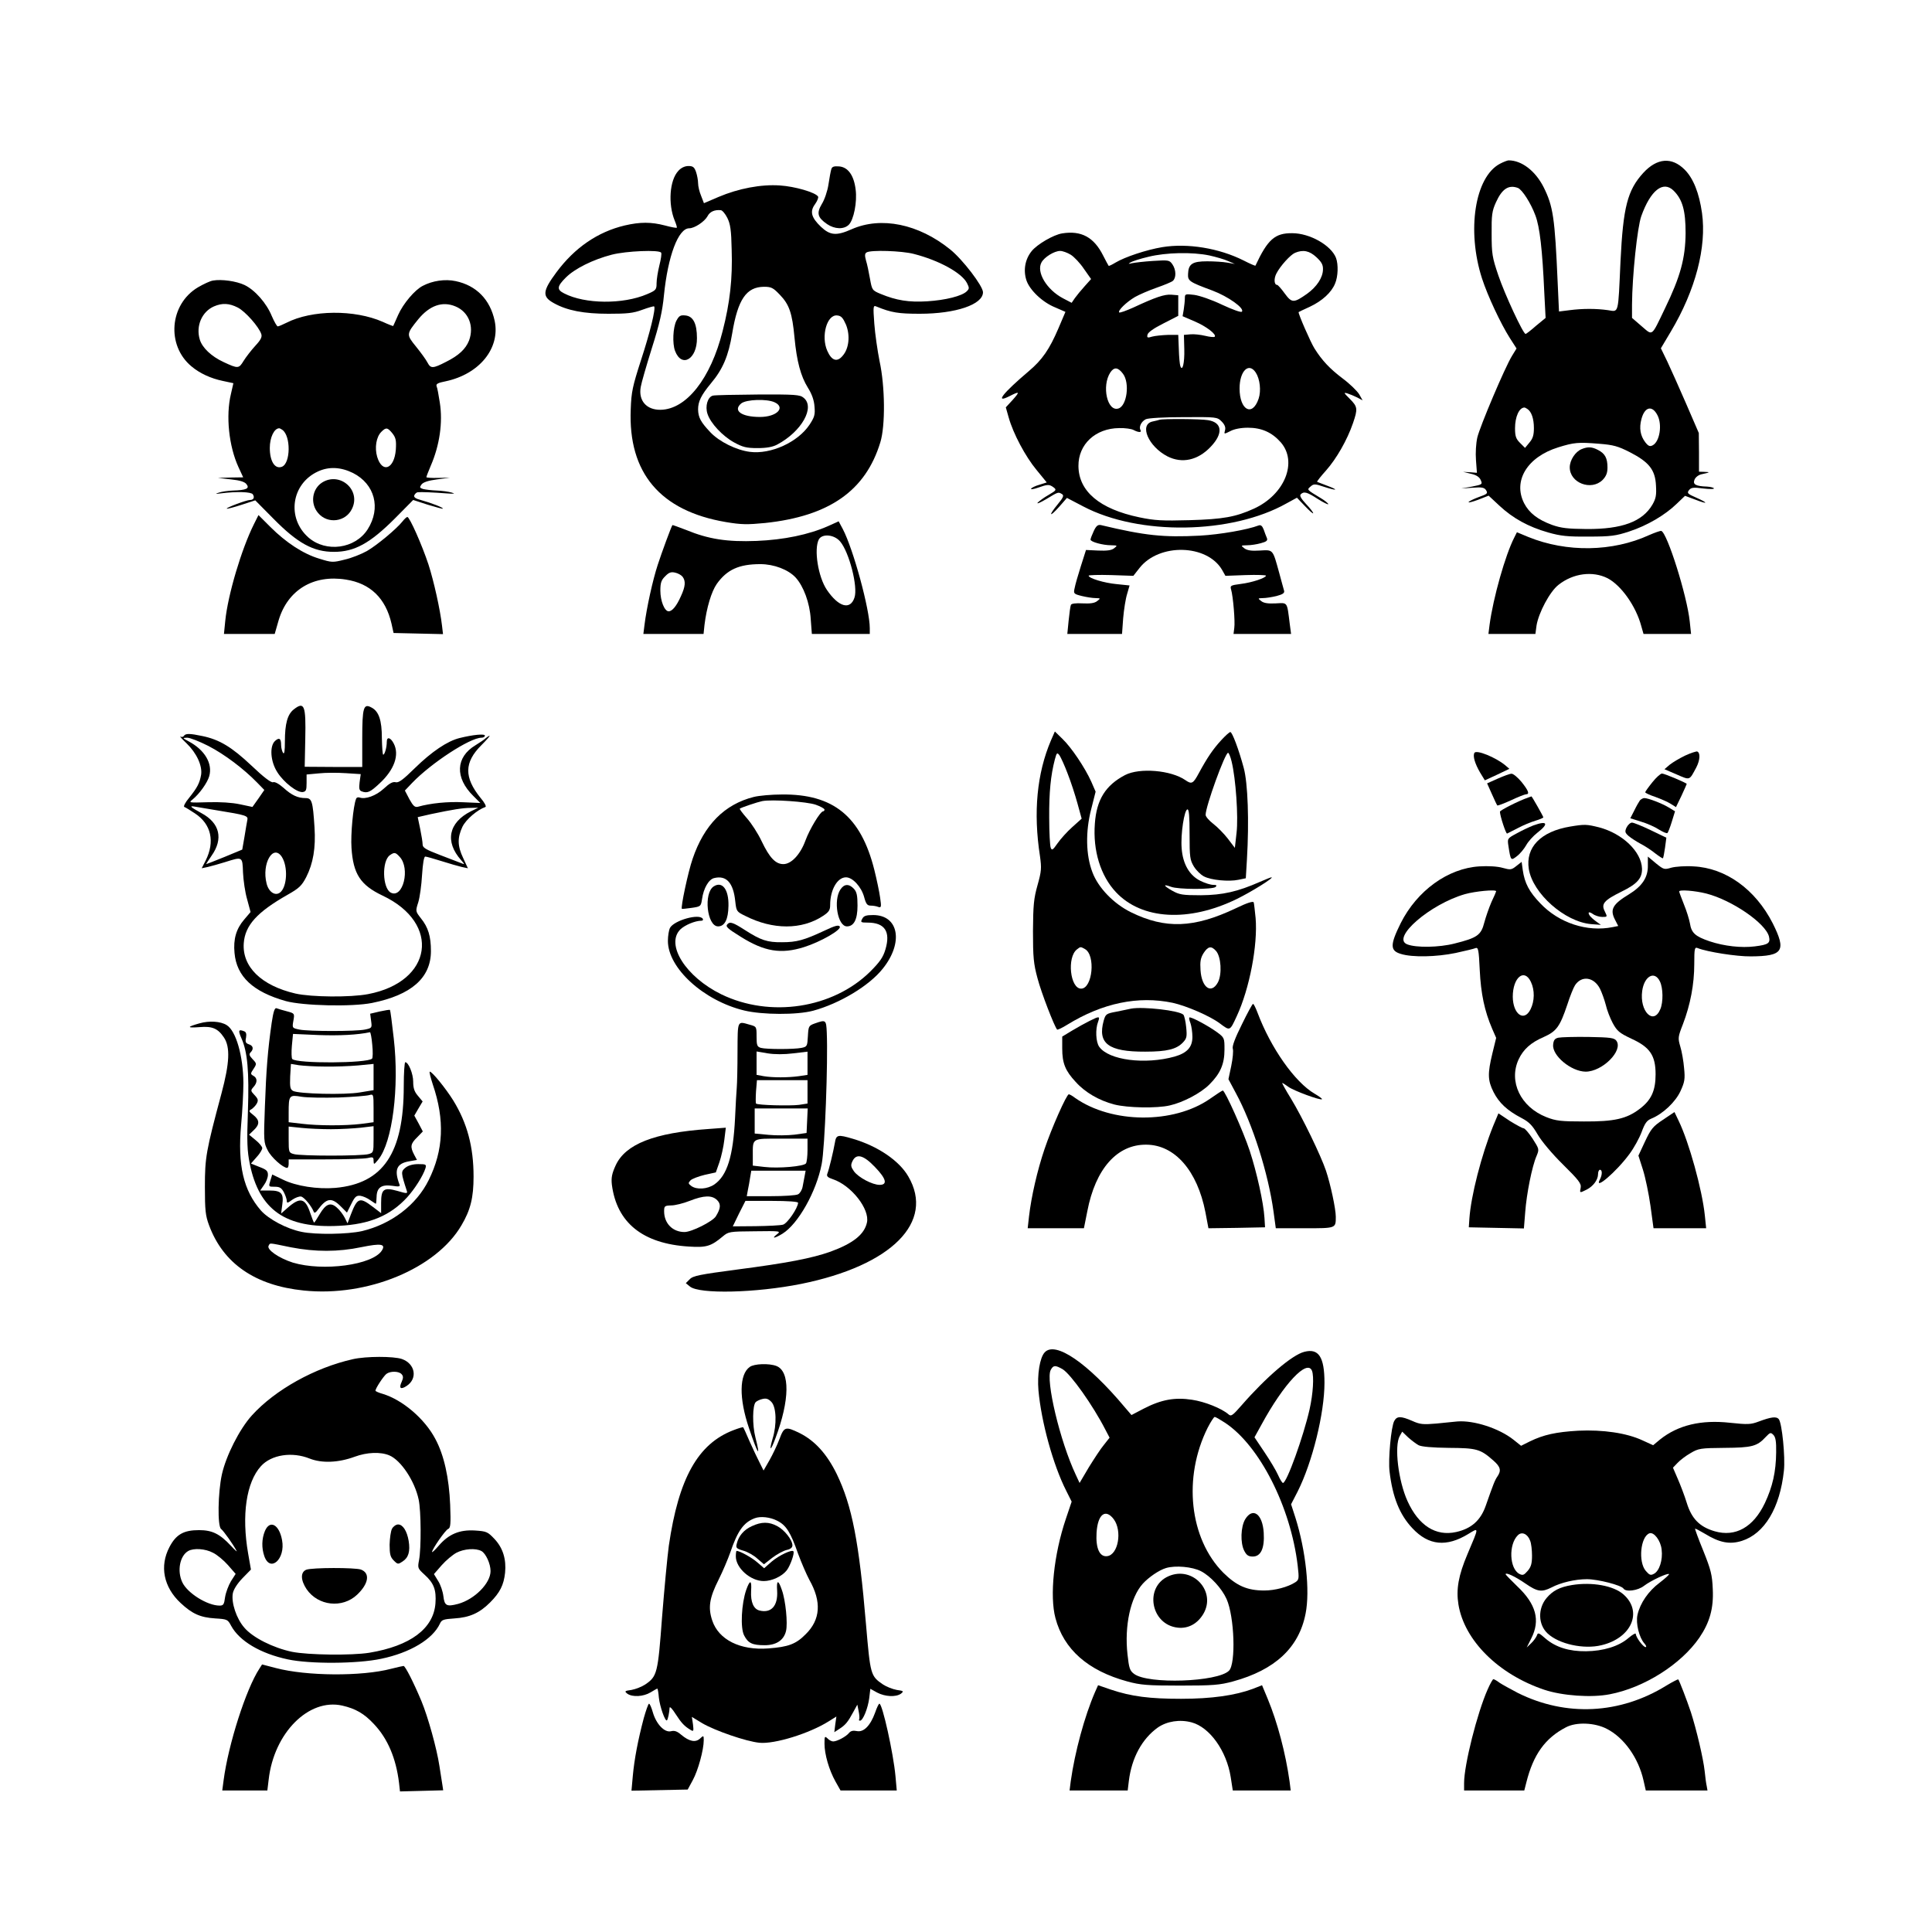 <?xml version="1.0" encoding="UTF-8" standalone="no"?>
<svg
   xmlns:dc="http://purl.org/dc/elements/1.1/"
   xmlns:cc="http://creativecommons.org/ns#"
   xmlns:rdf="http://www.w3.org/1999/02/22-rdf-syntax-ns#"
   xmlns:svg="http://www.w3.org/2000/svg"
   xmlns="http://www.w3.org/2000/svg"
   xmlns:sodipodi="http://sodipodi.sourceforge.net/DTD/sodipodi-0.dtd"
   xmlns:inkscape="http://www.inkscape.org/namespaces/inkscape"
   version="1.0"
   width="1024pt"
   height="1024pt"
   viewBox="0 0 1024 1024"
   preserveAspectRatio="xMidYMid meet"
   id="svg136"
   sodipodi:docname="depositphotos_125687230-stock-illustration-12-animals-chinese-zodiac-signs.svg"
   inkscape:version="0.92.4 (5da689c313, 2019-01-14)">
  <defs
     id="defs140" />
  <sodipodi:namedview
     pagecolor="#ffffff"
     bordercolor="#666666"
     borderopacity="1"
     objecttolerance="10"
     gridtolerance="10"
     guidetolerance="10"
     inkscape:pageopacity="0"
     inkscape:pageshadow="2"
     inkscape:window-width="640"
     inkscape:window-height="754"
     id="namedview138"
     showgrid="false"
     inkscape:zoom="0.34570312"
     inkscape:cx="784.69694"
     inkscape:cy="453.86429"
     inkscape:window-x="0"
     inkscape:window-y="0"
     inkscape:window-maximized="0"
     inkscape:current-layer="svg136" />
  <path
     style="fill:#000000;stroke:none;stroke-width:0.1"
     inkscape:connector-curvature="0"
     id="path4"
     d="m 795,86.8 c -13.3,7 -17.7,35.4 -9.5,60.8 3.1,9.5 9.9,23.9 14.7,31.5 l 3.6,5.6 -2.4,3.9 c -3.8,6.2 -17,37.4 -18.4,43.3 -0.7,3.2 -1,8.1 -0.7,12 l 0.5,6.7 -3.6,-0.3 -3.7,-0.2 4.1,1 c 2.8,0.6 4.5,1.7 5.2,3.3 1,2.3 0.9,2.4 -4.6,3.5 l -5.7,1 6,-0.4 c 5,-0.4 6.3,-0.1 7.2,1.4 1,1.6 0.5,2 -3.8,3.5 -2.7,1 -5.2,2.2 -5.5,2.7 -0.3,0.5 2,-0.1 5,-1.2 l 5.6,-2.2 5.8,5.4 c 7.1,6.6 15.2,11.1 25.7,14.1 6.7,1.9 10.3,2.3 21.5,2.2 11.8,0 14.5,-0.4 21.5,-2.7 9.5,-3.1 19,-8.7 25.1,-14.6 l 4.5,-4.3 5.4,2 c 6.9,2.7 7.2,1.9 0.4,-1.1 -4.4,-1.9 -4.9,-2.4 -3.7,-3.9 1.1,-1.4 2.3,-1.6 7.5,-0.9 3.4,0.4 6,0.4 5.7,-0.1 -0.3,-0.4 -2,-0.8 -3.7,-0.9 -5.8,-0.2 -7.6,-1.1 -6.6,-3.6 0.5,-1.3 2,-2.5 3.6,-2.9 4.6,-1 5,-1.2 1.8,-1.3 l -3,-0.1 v -10.3 l -0.1,-10.2 -6.7,-15.5 c -3.7,-8.5 -8.2,-18.6 -10,-22.4 l -3.4,-7 5.3,-8.9 c 13.1,-22 19,-44.8 16.5,-62.8 -1.5,-10.6 -4.6,-18.4 -9.2,-23 -6.8,-6.8 -14.6,-6.2 -21.9,1.7 -8.4,9.2 -10.7,18.1 -12.1,46.9 -1.3,28.5 -0.8,26.8 -6.6,25.9 -6.2,-0.9 -13.5,-0.9 -20.4,0 l -5.6,0.7 -0.7,-15.3 C 824.1,115.3 823.2,109.3 818.1,99.1 813.7,90.5 806.5,85 799.6,85 c -0.6,0 -2.7,0.8 -4.6,1.8 z m 9.5,12.8 c 2.3,0.9 6.9,8.1 9.3,14.6 2.3,6.1 3.7,18.1 4.7,40.8 l 0.7,13.5 -5.1,4.2 c -2.7,2.4 -5.2,4.3 -5.5,4.3 -1.3,0 -11,-20.9 -14.4,-30.9 -3.3,-9.7 -3.6,-11.6 -3.6,-22.1 -0.1,-10 0.2,-12.2 2.3,-16.8 3.2,-7.1 6.7,-9.4 11.6,-7.6 z m 82.6,1.5 c 4.7,4.7 6.3,10.6 6.3,22.4 -0.1,13.4 -2.8,23.2 -10.9,39.9 -7.4,15.4 -6.4,14.6 -12.4,9.5 l -5.1,-4.4 v -7 c 0.1,-15.4 2.8,-40.9 4.9,-46.9 4.9,-13.7 11.6,-19.1 17.2,-13.5 z m -77.5,115.7 c 2.1,1.4 3.4,5.1 3.4,10.1 0,3.8 -0.6,5.6 -2.4,7.7 l -2.3,2.8 -2.7,-2.7 c -2.1,-2.1 -2.6,-3.5 -2.6,-7.7 0,-6.1 2.2,-11 5,-11 0.3,0 1,0.4 1.6,0.8 z m 68.9,3.3 c 2.6,5 1.2,13.9 -2.5,15.9 -1.5,0.8 -2.3,0.5 -3.9,-1.5 -2.7,-3.5 -3.4,-7.6 -2.1,-12.4 1.7,-6.5 5.7,-7.5 8.5,-2 z m -14.6,19.6 c 10.1,5.2 13.4,9.3 13.8,17.6 0.3,5.1 0,6.9 -1.9,10.2 -5.3,9 -16.1,13 -34.8,12.9 -10.2,-0.1 -13.6,-0.5 -18.4,-2.2 -7.6,-2.8 -12.1,-6.3 -14.8,-11.5 -6,-11.9 1.7,-24.5 18.1,-29.6 8.4,-2.6 10.6,-2.8 21.6,-1.9 7.7,0.6 10.1,1.3 16.4,4.5 z" />
  <path
     style="fill:#000000;stroke:none;stroke-width:0.1"
     inkscape:connector-curvature="0"
     id="path6"
     d="m 838.4,238 c -3.4,1.3 -6.4,5.9 -6.4,9.7 0,8.3 11.4,12.6 17.4,6.7 1.9,-2 2.6,-3.7 2.6,-6.6 0,-5 -1.3,-7.4 -5,-9.3 -3.2,-1.7 -5.4,-1.8 -8.6,-0.5 z" />
  <path
     style="fill:#000000;stroke:none;stroke-width:0.1"
     inkscape:connector-curvature="0"
     id="path8"
     d="m 359.5,90.6 c -4.6,4.9 -5.5,17.5 -1.9,26.3 0.8,1.9 1.3,3.6 1.1,3.8 -0.2,0.2 -3,-0.3 -6.3,-1.2 -7.3,-1.9 -13.1,-1.9 -21.3,0 -14.3,3.4 -26.5,11.8 -36.1,24.7 -7.5,10.1 -7.8,13 -1.4,16.5 7,3.9 15.9,5.6 28.9,5.6 9.9,0 13.1,-0.3 17.9,-2.1 3.3,-1.2 6.1,-2 6.3,-1.8 1,1 -2.3,14.3 -7,28.6 -4.4,13.7 -5.1,16.7 -5.4,26 -1.4,33.6 15.6,53.8 50.4,59.7 8.3,1.4 11.4,1.4 20.8,0.5 34,-3.6 53.3,-17.1 61.1,-42.8 2.7,-8.8 2.5,-29.6 -0.4,-42.9 -1.1,-5.5 -2.4,-14.5 -2.8,-19.9 -0.7,-9.5 -0.6,-9.9 1.2,-9.1 7.8,3.2 11.6,3.8 22.9,3.8 19.1,0 33.5,-4.9 33.5,-11.4 0,-3.3 -10.8,-17.4 -17.4,-22.7 -16.7,-13.5 -36.6,-17.6 -52.2,-10.7 -8.1,3.6 -11.4,3.3 -16.3,-1.3 -5.1,-4.9 -6,-8.1 -3.1,-12 1.2,-1.7 1.9,-3.5 1.6,-4 -1.3,-2.2 -12.3,-5.4 -20.2,-5.9 -10,-0.7 -22,1.6 -32.6,6.1 l -7.7,3.3 -1.5,-3.9 c -0.9,-2.1 -1.6,-5.1 -1.6,-6.7 0,-1.5 -0.5,-4.2 -1.1,-6 -0.9,-2.5 -1.6,-3.1 -4,-3.1 -1.9,0 -3.9,0.9 -5.4,2.6 z m 26,24.9 c 1.6,3.2 2.1,6.5 2.3,16.9 0.5,15.2 -0.9,28 -4.8,43.1 -6.3,25.1 -19.2,41.5 -32.9,41.7 -7.5,0.1 -11.8,-4.9 -10.5,-12.1 0.3,-2 3,-11.3 5.9,-20.6 4.1,-12.9 5.6,-19.6 6.4,-28 2.1,-20.8 7.6,-35.5 13.4,-35.5 2.8,0 8.1,-3.5 9.7,-6.4 1.2,-2.4 3.7,-3.5 7,-3.2 0.8,0 2.4,1.9 3.5,4.1 z m -35.1,18.4 c 0.4,0.5 -0.1,3.5 -0.9,6.7 -0.8,3.2 -1.5,7.5 -1.5,9.5 0,3.4 -0.3,3.8 -5,5.8 -12.8,5.5 -33,5.3 -44,-0.4 -4,-2 -3.8,-3.7 0.9,-8.4 4.7,-4.7 14.3,-9.5 24.3,-12.1 7.7,-2 25.2,-2.7 26.2,-1.1 z m 134,0.7 c 13.3,3.4 25.3,10 28.1,15.4 1.3,2.6 1.3,3 -0.1,4.4 -2.5,2.5 -11.3,4.7 -21,5.3 -9.7,0.6 -16.4,-0.5 -24.6,-3.9 -4.6,-1.9 -4.6,-2.1 -5.7,-8.1 -0.6,-3.4 -1.5,-7.8 -2.1,-9.6 -0.7,-2.6 -0.7,-3.7 0.3,-4.3 2.1,-1.4 18.7,-0.9 25.1,0.8 z m -71,21.7 c 4.9,5.1 6.5,9.6 7.7,22.6 1.2,12.6 3.3,20.5 7.1,26.6 2.1,3.3 3.3,6.7 3.5,10 0.4,4.3 0,5.6 -2.7,9.7 -6.2,9.2 -20.4,15.7 -31.5,14.3 -7.2,-0.9 -16.3,-5.4 -21,-10.4 -5.1,-5.4 -6.4,-7.8 -6.5,-12.1 0,-4.2 1.6,-7.5 6.8,-13.8 6.3,-7.5 9.3,-14.5 11.3,-26.6 3,-18 7.5,-24.5 16.8,-24.6 3.9,0 4.9,0.5 8.5,4.3 z m 35,15.8 c 2.3,5.7 1.6,12.7 -1.8,16.5 -2.9,3.5 -5.8,2.6 -8.1,-2.6 -3.5,-7.8 -0.2,-19.5 5.3,-18.8 2.1,0.2 3,1.3 4.6,4.9 z" />
  <path
     style="fill:#000000;stroke:none;stroke-width:0.1"
     inkscape:connector-curvature="0"
     id="path10"
     d="m 358.5,170 c -1.8,3.5 -2.2,12.1 -0.7,16 3.5,9.2 11.7,4.4 11.6,-6.8 0,-7.7 -2,-11.6 -6.1,-12 -2.7,-0.3 -3.4,0.2 -4.8,2.8 z" />
  <path
     style="fill:#000000;stroke:none;stroke-width:0.1"
     inkscape:connector-curvature="0"
     id="path12"
     d="m 377.8,209.7 c -2.7,0.7 -4.2,5.6 -2.8,9.7 1.6,4.9 7.9,11.7 14.1,15.1 4.6,2.5 6.5,3 12.4,3 4.9,0 8.1,-0.6 10.5,-1.9 12.9,-6.9 20.2,-19.8 13.9,-24.8 -1.9,-1.6 -4.5,-1.8 -24.3,-1.7 -12.1,0.1 -22.8,0.3 -23.8,0.6 z m 32.7,3.5 c 6.1,2.8 1.2,7.8 -7.7,7.8 -9.9,0 -14.5,-3.4 -9.9,-7.2 2.7,-2.1 13.4,-2.5 17.6,-0.6 z" />
  <path
     style="fill:#000000;stroke:none;stroke-width:0.1"
     inkscape:connector-curvature="0"
     id="path14"
     d="m 440.6,89.7 c -0.3,1 -1,4.6 -1.5,8.1 -0.5,3.4 -2.1,8.1 -3.5,10.3 -2.9,4.9 -2.3,7.2 2.8,10.7 4,2.7 8.9,2.9 11.5,0.3 2.6,-2.6 4.5,-12.1 3.6,-18.7 -0.9,-7.4 -4,-11.8 -8.7,-12.2 -2.8,-0.2 -3.8,0.1 -4.2,1.5 z" />
  <path
     style="fill:#000000;stroke:none;stroke-width:0.1"
     inkscape:connector-curvature="0"
     id="path16"
     d="m 563,123.7 c -4.6,0.7 -13.3,5.8 -16.2,9.4 -3.5,4.3 -4.5,10.1 -2.8,15.4 1.7,5.2 8.5,11.7 15.2,14.4 l 5.5,2.4 -3.7,8.7 c -4.8,11.2 -8.6,16.7 -15.7,22.7 -13.9,11.8 -18.2,17.3 -10.3,13.3 5.5,-2.8 5.7,-2.5 1.7,2 l -3.6,3.9 1.5,5.3 c 2.4,8.6 8.9,20.8 14.8,27.9 l 5.4,6.6 -3.8,1.2 c -2.2,0.6 -4.2,1.6 -4.5,2.1 -0.3,0.5 1.3,0.3 3.6,-0.5 5.1,-1.8 6,-1.9 8.3,-0.2 1.7,1.3 1.5,1.6 -2.6,4 -2.5,1.4 -5,3.3 -5.8,4.1 -0.7,0.9 1.4,0 4.6,-1.9 6.4,-3.9 6.3,-3.8 8.3,-2.6 1.1,0.7 0.7,1.8 -2.3,5.4 -5,6.1 -4.5,7.2 0.7,1.4 l 4.2,-4.8 8.6,4.5 c 29.6,15.6 78.7,14.8 107.8,-1.6 l 5.5,-3 4.3,4.5 c 2.4,2.5 4.3,4.2 4.3,3.7 0,-0.5 -1.7,-2.7 -3.8,-4.9 -2.6,-2.8 -3.5,-4.4 -2.8,-5.1 1.7,-1.7 3.4,-1.2 9.1,2.5 3,1.9 5.5,3.1 5.5,2.7 0,-0.4 -1.8,-1.9 -4,-3.2 -7.6,-4.6 -7.4,-4.4 -5.3,-6.2 1.6,-1.4 2.3,-1.4 7.3,0.3 6.8,2.2 7.8,1.7 1.3,-0.7 -2.6,-1 -5,-1.9 -5.2,-2 -0.2,-0.2 1.9,-2.9 4.7,-6 5.5,-6.2 11.2,-16.1 14.3,-25.1 2.6,-7.6 2.5,-8.7 -1.7,-12.9 -3.2,-3.2 -3.4,-3.5 -1.3,-2.9 1.3,0.4 3.7,1.4 5.3,2.2 l 2.8,1.5 -1.8,-3.2 c -1.1,-1.8 -5,-5.6 -8.9,-8.5 -6.6,-5 -10.8,-9.4 -14.8,-15.8 -1.9,-2.9 -8.9,-18.9 -8.4,-19.3 0.1,-0.1 2.8,-1.4 5.9,-2.8 6.6,-3.1 11.5,-7.6 13.4,-12.3 1.6,-3.7 1.8,-10.1 0.5,-13.6 -2.6,-6.7 -13.9,-13.1 -23.2,-13.1 -9.2,-0.1 -13,3.3 -19.5,17.2 -0.1,0.2 -2.9,-1 -6.2,-2.7 -13.1,-6.6 -29.8,-9.3 -43.2,-7.1 -8.4,1.4 -19.8,5.2 -24.8,8.2 -1.8,1.1 -3.5,1.9 -3.6,1.7 -0.2,-0.2 -1.5,-2.7 -2.9,-5.4 -4.9,-9.8 -11.6,-13.4 -21.7,-11.8 z m 4.5,11.3 c 1.8,1.1 5,4.5 7,7.5 l 3.8,5.4 -3.4,3.8 c -1.9,2.1 -4.2,4.9 -5.2,6.3 l -1.7,2.5 -4.6,-2.4 c -8.7,-4.6 -14.2,-13.9 -11.4,-19 1.5,-2.8 6.8,-6.1 9.9,-6.1 1.3,0 3.8,0.9 5.6,2 z m 130.2,1.3 c 2.8,2.6 3.6,4.1 3.5,6.6 -0.1,4.3 -3.3,9.1 -8.4,12.8 -7.1,5 -8.1,5 -11.9,-0.2 -1.8,-2.5 -3.6,-4.5 -4,-4.5 -1.6,0 -1.8,-3.3 -0.4,-6 2.1,-4.1 7.5,-10 9.9,-11 4.3,-1.8 7.6,-1.1 11.3,2.3 z M 641,135.4 c 3.6,0.8 8.1,2.1 10,3 l 3.5,1.5 -4,-0.7 c -2.2,-0.4 -7,-0.7 -10.7,-0.7 -7.8,0 -9.9,1.4 -10.1,6.6 -0.2,3.8 0.5,4.3 12.9,8.9 8.3,3.1 17.3,9.5 15.6,11.2 -0.5,0.5 -4.9,-1.1 -10.5,-3.7 -5.4,-2.6 -11.8,-4.8 -14.7,-5.2 -4.8,-0.6 -5,-0.5 -5,1.8 0,1.3 -0.3,4 -0.6,6 l -0.6,3.5 6.5,2.8 c 6.1,2.6 11.7,6.9 10.5,8.1 -0.3,0.3 -2.6,0.1 -5,-0.5 -2.5,-0.6 -6,-1 -7.9,-0.8 l -3.4,0.3 0.2,7.5 c 0.2,7.5 -1,12.2 -2.1,9 -0.3,-0.8 -0.7,-4.9 -0.8,-9 l -0.3,-7.5 H 619 c -3,0.1 -6.8,0.5 -8.3,0.9 -2.5,0.8 -2.9,0.6 -2.5,-1 0.2,-1.2 3.3,-3.4 8.3,-5.9 l 8,-4.1 v -5.4 -5.5 l -3.6,-0.3 c -3.7,-0.3 -8.4,1.3 -20.2,6.8 -3.8,1.7 -7.1,2.9 -7.5,2.6 -0.9,-0.9 3.8,-5.5 8.4,-8.2 2.3,-1.3 7.4,-3.5 11.4,-4.9 4,-1.4 7.9,-3 8.6,-3.6 1.9,-1.6 1.8,-5.9 -0.2,-8.8 -1.6,-2.3 -2.1,-2.3 -10.3,-1.8 -4.7,0.3 -9.7,0.9 -11.1,1.2 -2,0.5 -2.2,0.4 -0.8,-0.4 0.9,-0.6 5.2,-2 9.5,-3 9.4,-2.3 23.2,-2.6 32.3,-0.7 z m -45.8,62.7 c 3.7,4.9 2.1,17 -2.4,18.4 -5.9,1.9 -9,-11.9 -4.3,-19.1 2,-3 4.1,-2.8 6.7,0.7 z m 70.4,-0.6 c 2.2,3.4 2.9,9.6 1.5,13.8 -3.3,9.8 -10.1,6.1 -10.1,-5.4 0,-9.3 4.9,-14.1 8.6,-8.4 z m -18.1,25.9 c 1.6,1.6 2.2,3.1 1.8,4.6 -0.6,2.2 -0.6,2.2 2.8,0.5 2,-1.1 5.6,-1.8 9.3,-1.8 7.2,0 12.7,2.4 17.4,7.7 9.1,10.4 2.2,27.7 -14.2,35.2 -9.7,4.4 -16.3,5.6 -34.1,6.1 -14.4,0.4 -18.5,0.2 -26.6,-1.5 -21.1,-4.4 -32.2,-13.8 -32.3,-27.2 -0.1,-11.5 9,-20 21.6,-20.1 3.1,-0.1 6.5,0.4 7.6,1 2.6,1.4 4.5,1.4 3.7,0.1 -1,-1.7 0.4,-4.6 2.8,-5.8 1.3,-0.6 9.5,-1.1 20,-1.1 17.5,-0.1 17.8,-0.1 20.2,2.3 z" />
  <path
     style="fill:#000000;stroke:none;stroke-width:0.1"
     inkscape:connector-curvature="0"
     id="path18"
     d="m 614.5,222.5 c -0.5,0.2 -2.2,0.6 -3.6,0.9 -7.3,1.6 -2.2,13.3 7.9,18.5 7.7,3.9 16.1,2.1 22.9,-5.1 6.7,-7 6.2,-12.9 -1.4,-14.1 -3.9,-0.7 -24,-0.8 -25.8,-0.2 z" />
  <path
     style="fill:#000000;stroke:none;stroke-width:0.1"
     inkscape:connector-curvature="0"
     id="path20"
     d="m 112.9,148.7 c -1.5,0.2 -5.1,1.9 -8,3.6 -15.1,9 -16.8,30.8 -3.4,41.9 4.4,3.7 10.3,6.4 16.6,7.7 l 5.6,1.2 -1.3,5.7 c -2.8,11.6 -1.1,27.7 4,38.8 l 2.5,5.4 -6.7,0.1 -6.7,0.2 7,0.8 c 4.8,0.5 7.3,1.3 8.2,2.6 1.7,2.2 -0.1,3.1 -7.2,3.3 -2.7,0.1 -6.1,0.6 -7.5,1.1 -2.1,0.7 -2,0.8 1,0.4 8.7,-1.1 16.2,-0.8 17,0.5 1.1,1.7 0.4,3 -1.5,3 -1.8,0 -12.8,4.1 -12.3,4.6 0.2,0.2 3.7,-0.7 7.7,-2 l 7.4,-2.4 9.6,9.7 c 12.9,13.1 21.2,17.6 32.1,17.6 10.9,0 19.1,-4.5 32.3,-17.7 l 9.7,-9.8 7.7,2.5 c 4.3,1.3 7.9,2.3 8,2.1 0.5,-0.5 -6.3,-3.1 -11.4,-4.5 -3.1,-0.8 -4.1,-1.6 -3.7,-2.6 0.4,-0.8 1.1,-1.5 1.8,-1.6 1.8,-0.2 8.7,0.1 15.1,0.6 4.3,0.3 5.1,0.2 3,-0.4 -1.6,-0.5 -5.2,-1 -8,-1.1 -2.7,-0.1 -6,-0.5 -7.2,-0.8 -1.9,-0.6 -2,-0.9 -0.9,-2.4 0.9,-1.2 3.6,-2.1 8.2,-2.7 l 6.9,-0.9 -6.3,0.1 c -3.4,0.1 -6.2,-0.1 -6.2,-0.4 0,-0.4 1.1,-3.1 2.3,-6 4.7,-10.8 6.5,-23 4.8,-33.6 -0.6,-3.9 -1.3,-7.8 -1.7,-8.6 -0.4,-1.2 0.7,-1.8 4.8,-2.6 17.9,-3.8 29,-17.5 26,-32 -2.4,-11.3 -9.7,-18.8 -20.7,-21.1 -5.6,-1.2 -12.3,-0.2 -17.4,2.5 -4.2,2.1 -10.4,9.4 -13.1,15.5 -1.3,3 -2.5,5.6 -2.6,5.8 0,0.1 -2.5,-0.8 -5.5,-2.2 -15,-6.6 -37.6,-6.4 -51.1,0.5 -2,1 -4.1,1.9 -4.6,1.9 -0.4,0 -1.8,-2.4 -3.1,-5.4 -2.8,-6.9 -8.9,-13.8 -14.4,-16.5 -4.4,-2.1 -12.2,-3.2 -16.8,-2.4 z M 126,163 c 4,2 11.3,10.3 12.5,14.1 0.5,1.5 -0.3,3.1 -3.2,6.2 -2.1,2.3 -4.9,5.9 -6.2,8 -2.5,4.1 -2.9,4.2 -10.6,0.6 -6.5,-3 -11.3,-7.6 -12.6,-11.9 -2.2,-7.2 1.1,-14.8 7.5,-17.6 4.4,-1.9 8.1,-1.7 12.6,0.6 z m 115.4,-0.6 c 7,2.9 10,10.5 7.2,18.1 -1.8,4.5 -5.4,7.9 -12.2,11.3 -7,3.6 -8.1,3.6 -9.8,0.4 -0.8,-1.6 -3.6,-5.4 -6.1,-8.5 -5.2,-6.4 -5.2,-6.6 1.2,-14.5 6,-7.3 12.8,-9.7 19.7,-6.8 z m -91.8,65.4 c 4.6,3.1 4.5,17.8 -0.2,19.6 -3.7,1.4 -6.4,-2.9 -6.4,-10 0,-5.5 2.3,-10.4 5,-10.4 0.3,0 1,0.4 1.6,0.8 z m 58.4,1.9 c 1.8,2.3 2.1,3.8 1.8,8.6 -0.8,10.3 -7.2,12.8 -9.9,3.8 -1.4,-4.8 -0.5,-10.5 2.2,-13.2 2.5,-2.5 3.3,-2.4 5.9,0.8 z m -20.9,21 c 11.6,5.9 14.9,18.6 7.8,29.8 -6.6,10.4 -22.1,12.5 -31.4,4.4 -11.7,-10.3 -9.1,-28.5 5,-35 5.8,-2.7 12.1,-2.4 18.6,0.8 z" />
  <path
     style="fill:#000000;stroke:none;stroke-width:0.1"
     inkscape:connector-curvature="0"
     id="path22"
     d="m 170.8,255.7 c -5.4,3.4 -6.5,11.2 -2.2,16.2 5,6 14.7,4.8 18,-2.3 4.8,-9.9 -6.4,-19.7 -15.8,-13.9 z" />
  <path
     style="fill:#000000;stroke:none;stroke-width:0.1"
     inkscape:connector-curvature="0"
     id="path24"
     d="M 134.6,277.8 C 128,291 120.8,315.2 119.4,329 l -0.7,7 h 13.5 13.4 l 2.1,-7.3 c 4.8,-16 18.4,-24.3 35.7,-21.5 12.9,2 21,9.9 24.1,23.3 l 1.1,5 13.1,0.3 13.1,0.3 -0.5,-4.3 c -1,-8.8 -4.4,-23.9 -7.2,-32.6 -3.4,-10.3 -10,-25.2 -11.2,-25.2 -0.4,0 -1.6,1.1 -2.6,2.4 -3.2,4 -13.5,12.6 -18.9,15.7 -2.9,1.6 -8.1,3.7 -11.7,4.5 -6.3,1.6 -6.8,1.6 -13.5,-0.5 -8.4,-2.5 -17.6,-8.5 -25.9,-16.8 L 137,273 Z" />
  <path
     style="fill:#000000;stroke:none;stroke-width:0.1"
     inkscape:connector-curvature="0"
     id="path26"
     d="m 439,278.8 c -10.4,4.6 -23.5,7.3 -38,7.9 -15.5,0.6 -25.4,-0.9 -37.3,-5.8 -3.9,-1.5 -7.2,-2.7 -7.3,-2.6 -0.6,0.8 -5.7,14.6 -7.8,21.1 -2.6,7.9 -5.9,22.8 -7,31.8 L 341,336 h 16 15.9 l 0.5,-4.8 c 1.1,-9.1 3.7,-17.7 6.5,-21.7 5.4,-7.6 11.8,-10.5 23.1,-10.5 7.2,0 14.8,2.9 18.7,7.1 4.2,4.6 7.5,13.5 8,22 l 0.6,7.9 h 15.3 15.4 v -3.1 c 0,-9.8 -8.7,-41.8 -14.3,-52.5 l -2.2,-4.1 z m 6.3,8.2 c 4.8,5.7 9.5,24 7.6,29.7 -2.2,6.8 -8.4,5.1 -14.6,-4 -4.7,-6.9 -7,-21.6 -4.3,-26.8 1.8,-3.2 8.2,-2.6 11.3,1.1 z m -83.5,18.7 c 1.7,2.3 1.5,5.1 -0.9,10.3 -2.3,5.2 -4.6,8 -6.5,8 -2.2,0 -4.4,-5.5 -4.4,-11 0,-4.1 0.5,-5.6 2.6,-7.6 1.9,-2 3.1,-2.4 5.2,-1.9 1.5,0.3 3.3,1.3 4,2.2 z" />
  <path
     style="fill:#000000;stroke:none;stroke-width:0.1"
     inkscape:connector-curvature="0"
     id="path28"
     d="m 579.7,281.5 c -0.9,1.9 -1.7,4 -1.7,4.5 0,1.2 6.5,3 11,3 3.3,0.1 3.4,0.1 1.5,1.6 -1.4,1.1 -3.8,1.4 -8.5,1.2 l -6.4,-0.3 -2.7,8.5 c -1.5,4.7 -3,9.9 -3.3,11.6 -0.7,3 -0.6,3.2 3.8,4.3 2.5,0.6 5.7,1.1 7.3,1.1 2.7,0.1 2.7,0.1 0.8,1.6 -1.4,1.1 -3.7,1.4 -7.7,1.2 -3.7,-0.2 -5.9,0.1 -6.2,0.8 -0.3,0.7 -0.8,4.4 -1.2,8.3 l -0.7,7.1 h 14.5 14.5 l 0.6,-8.3 c 0.4,-4.6 1.3,-10.4 2.1,-12.9 l 1.3,-4.5 -6.8,-0.7 c -6.6,-0.6 -14.9,-3.1 -14.9,-4.5 0,-0.3 5.3,-0.5 11.9,-0.3 l 11.8,0.4 3.3,-4.2 c 10.4,-13.2 35.7,-12.6 43.7,1 l 1.8,3.2 10.8,-0.4 c 5.9,-0.2 10.7,0 10.7,0.3 0,1.2 -7.5,3.7 -13.4,4.4 -5.3,0.7 -5.7,0.9 -5.1,2.9 1.1,3.8 2.2,17.1 1.7,20.4 l -0.4,3.2 h 15.2 15.3 l -0.7,-5.3 c -1.5,-12 -1,-11.2 -7.4,-10.9 -4,0.2 -6.3,-0.1 -7.7,-1.2 -1.9,-1.5 -1.9,-1.5 0.8,-1.6 1.6,0 4.8,-0.5 7.3,-1.1 3.4,-0.9 4.3,-1.6 4,-2.8 -0.3,-0.9 -1.4,-5.2 -2.6,-9.5 -3.5,-12.7 -3.1,-12.2 -10.3,-11.8 -4.5,0.3 -6.7,-0.1 -8.2,-1.2 -1.9,-1.5 -1.9,-1.5 1.5,-1.6 1.9,0 5.2,-0.5 7.3,-1.1 3,-0.8 3.7,-1.4 3.2,-2.7 -0.4,-0.9 -1.2,-3 -1.7,-4.5 -0.8,-2 -1.5,-2.6 -2.7,-2.2 -6,2.3 -20.5,4.8 -31.1,5.4 -19.5,1 -29,0 -52.5,-5.6 -1.6,-0.3 -2.5,0.4 -3.8,3.2 z" />
  <path
     style="fill:#000000;stroke:none;stroke-width:0.1"
     inkscape:connector-curvature="0"
     id="path30"
     d="m 874.1,283.6 c -19.4,8.9 -43.7,9.3 -64.1,1 l -6,-2.5 -1.4,2.8 c -4.7,9.1 -11.2,32 -13.1,46.3 l -0.6,4.8 h 12.4 12.5 l 0.6,-4.5 c 1.1,-6.7 7,-17.9 11.6,-21.5 7.8,-6.2 18.2,-7.5 26.1,-3.5 7.2,3.8 15,14.8 17.8,25.3 l 1.2,4.2 h 12.6 12.6 l -0.7,-6.6 c -1.4,-13.6 -12,-47.2 -15.1,-48 -0.6,-0.1 -3.4,0.9 -6.4,2.2 z" />
  <path
     style="fill:#000000;stroke:none;stroke-width:0.1"
     inkscape:connector-curvature="0"
     id="path32"
     d="m 155.7,376 c -3.3,2.6 -4.7,7.5 -4.7,17 0,5.2 -0.3,7 -1,6 -0.5,-0.8 -1,-2.7 -1,-4.1 0,-3.5 -1,-4.2 -3.2,-2.2 -3,2.7 -2.5,10.9 1.2,16.6 3.4,5.4 10.5,10.9 13.5,10.5 1.7,-0.3 2,-1 2,-4.8 v -4.5 l 6.5,-0.6 c 3.6,-0.4 10,-0.4 14.4,-0.1 l 7.8,0.5 -0.6,4.3 c -0.4,3.3 -0.2,4.3 1,4.8 3.1,1.2 4.6,0.5 9.6,-4.2 7.8,-7.2 10.6,-15.1 7.5,-21.1 -1.7,-3.3 -3.7,-3.8 -3.7,-0.9 0,3 -1.1,6.8 -1.9,6.8 -0.3,0 -0.6,-3.9 -0.7,-8.8 0,-9.4 -1.6,-14.2 -5.5,-16.2 -4.2,-2.3 -4.9,-0.1 -4.9,16.4 v 15.1 h -15.3 l -15.2,-0.1 0.3,-14.8 c 0.4,-17.8 -0.5,-20 -6.1,-15.6 z" />
  <path
     style="fill:#000000;stroke:none;stroke-width:0.1"
     inkscape:connector-curvature="0"
     id="path34"
     d="m 557,392.5 c -7.4,17.4 -9.4,38 -5.8,61.2 0.9,6.5 0.8,8 -1.3,15.5 -2,7.1 -2.3,10.6 -2.4,24.3 0,13.8 0.3,17.3 2.4,25 2,7.7 9,25.7 10.4,27.2 0.3,0.2 2.7,-0.9 5.4,-2.6 18.7,-11.5 37.6,-15.4 55.8,-11.6 7.3,1.6 19.8,7 25,10.9 5.5,4.1 5.3,4.2 9,-3.8 6.8,-14.6 11.2,-37.8 10,-52 -0.4,-3.9 -0.8,-7.6 -1,-8.3 -0.3,-0.8 -3.5,0.2 -9.7,3.2 -22,10.4 -37.1,11 -55.4,2 -9.1,-4.5 -17.3,-12.9 -20.4,-21.2 -3.5,-9.1 -3.7,-21.5 -0.7,-33.2 l 2.4,-9.5 -2.3,-5.3 c -3.3,-7.3 -10.4,-18 -15.3,-22.7 l -4,-3.9 z m 8.9,17.6 c 1.7,4.3 4,11.4 5.2,15.8 l 2.2,8 -5,4.5 c -2.7,2.4 -6.2,6.3 -7.8,8.6 -2.5,3.6 -3,3.9 -3.6,2.3 -0.4,-1 -0.8,-8.1 -0.8,-15.8 -0.1,-13.5 0.8,-22.6 3,-31 1,-3.7 1.2,-3.8 2.5,-2.1 0.7,1.1 2.7,5.4 4.3,9.7 z M 575,503 c 5.8,3.1 4.1,21 -2,21 -5.8,0 -7.6,-16.6 -2.2,-20.8 1.9,-1.5 1.9,-1.5 4.2,-0.2 z m 69.5,1 c 2.7,3 3.3,12.4 1,16.7 -3.5,6.4 -8.6,2.8 -9.2,-6.5 -0.3,-4.5 0,-6.4 1.6,-9 2.4,-3.7 4.1,-4 6.6,-1.2 z" />
  <path
     style="fill:#000000;stroke:none;stroke-width:0.1"
     inkscape:connector-curvature="0"
     id="path36"
     d="m 647.2,392.4 c -4.3,4.7 -7.3,9.1 -11.8,17.4 -3,5.6 -3.8,6 -7.1,3.7 -7.6,-5.3 -24.3,-6.7 -32,-2.7 -10.3,5.4 -15.1,13 -16,25.7 -1.1,14.3 3,27.7 11.2,36.4 13.7,14.6 38.6,16 64,3.6 7.8,-3.8 20.1,-11.5 18.4,-11.5 -0.4,0 -3.1,1.1 -6.1,2.4 -11.8,5.2 -19.7,7 -31.3,7.1 -9.9,0 -11.4,-0.3 -15.2,-2.4 -4.7,-2.7 -5.1,-3.7 -0.7,-2.1 3.8,1.5 22.3,1.5 23.7,0.1 0.8,-0.8 0.5,-1.1 -1.3,-1.1 -1.3,0 -4.3,-0.9 -6.7,-2.1 -5.8,-2.8 -9.4,-8.9 -10,-17.3 -0.6,-7.4 1.4,-20.6 3.1,-20.6 0.8,0 1.1,3.7 1.1,13.2 0,12.2 0.2,13.6 2.3,17.1 1.3,2.1 3.7,4.4 5.3,5.2 3.7,2 13.3,2.9 18.3,1.8 l 3.9,-0.8 0.6,-10 c 1.2,-20.3 0.5,-40.4 -1.7,-48.5 -2.6,-9.7 -6.1,-19 -7.1,-19 -0.5,0 -2.7,2 -4.9,4.4 z m 5.6,11.3 c 2.2,9 3.6,29.3 2.6,37.7 l -0.9,8 -3.8,-5 c -2.1,-2.7 -5.6,-6.2 -7.7,-7.8 -2.2,-1.7 -4,-3.8 -4,-4.7 0,-4.5 10.3,-32.9 11.9,-32.9 0.4,0 1.3,2.1 1.9,4.7 z" />
  <path
     style="fill:#000000;stroke:none;stroke-width:0.1"
     inkscape:connector-curvature="0"
     id="path38"
     d="m 97.5,390 c -0.4,0.6 -1.2,0.8 -1.8,0.4 -0.7,-0.3 0.7,1.2 3.1,3.5 5.4,5.2 8.5,11.9 7.8,16.7 -0.8,4.5 -2,6.8 -6.4,12.3 -2.1,2.5 -3.1,4.6 -2.5,4.8 0.6,0.2 3.2,1.8 5.6,3.4 8.7,5.7 10.7,15 5.7,25 l -2.1,4.1 3.3,-0.7 c 1.8,-0.4 5.9,-1.6 9.2,-2.6 9.2,-2.9 9.1,-3 9.4,5.6 0.2,4.1 1.1,10.5 2.2,14.2 l 1.8,6.7 -3.4,4 c -4.2,4.9 -5.8,10.3 -5.1,17.7 1.1,12.5 9.8,20.6 27.2,25.5 9.2,2.5 35,3.1 45.6,1 20.9,-4.2 31.3,-13.3 31.3,-27.5 0,-7.8 -1.4,-12.6 -5.4,-17.5 -2.8,-3.6 -2.8,-3.7 -1.3,-8.4 0.8,-2.6 1.7,-9.1 2,-14.5 0.4,-6.1 1,-9.7 1.7,-9.7 0.6,0 4.5,1.1 8.6,2.4 4.1,1.3 9,2.7 10.7,3.1 l 3.3,0.7 -2.5,-5.4 c -3.1,-6.5 -3.1,-10.8 -0.4,-16.6 1.9,-3.9 7.9,-9 12.2,-10.5 0.6,-0.2 -0.5,-2.4 -2.6,-4.8 -8.8,-10.9 -8.7,-18.8 0.4,-27.9 2.7,-2.7 4.7,-5 4.4,-5 -0.4,0 -1.3,0.6 -2,1.2 -0.7,0.7 -3.2,2.4 -5.5,3.8 -10.5,6.3 -11,17.2 -1.1,26.9 l 3.7,3.7 -9.2,-0.4 c -8,-0.4 -17.2,0.5 -23.9,2.4 -1.6,0.4 -2.5,-0.4 -4.5,-4 l -2.4,-4.6 3.9,-4.1 c 10.1,-10.5 30.6,-23.9 36.7,-23.9 1,0 1.8,-0.5 1.8,-1.1 0,-1.1 -6.3,-0.5 -13.5,1.3 -6.4,1.6 -14.7,7.2 -23.6,15.9 -6.3,6.2 -8.6,7.9 -10.2,7.5 -1.5,-0.4 -3.3,0.6 -6.3,3.4 -4.1,3.8 -9.8,5.8 -12.8,4.7 -0.8,-0.3 -1.7,0 -1.9,0.8 -1.5,3.8 -2.9,18.8 -2.4,25.9 0.9,13.8 4.7,19.7 16.5,25.3 31.1,14.7 26.5,45.7 -7.7,52.2 -9.3,1.8 -30.1,1.6 -38.5,-0.3 -18.1,-4.2 -28.3,-14.2 -27.4,-26.7 0.7,-9.5 7.1,-16.5 23.3,-25.7 6,-3.4 7.4,-4.7 9.8,-9.3 3.7,-7.3 5.1,-15.5 4.4,-26.4 -0.9,-13.9 -1.4,-15.5 -4.8,-15.5 -4.1,0 -7.3,-1.5 -11.7,-5.5 -2.4,-2.1 -4.6,-3.3 -5.5,-2.9 -1,0.3 -4.9,-2.6 -11.4,-8.8 -10.4,-9.8 -16.9,-13.8 -26.1,-15.7 -6.6,-1.4 -8.9,-1.4 -9.7,-0.1 z m 13,5.4 c 8.5,4.4 18.6,12 25.8,19.4 l 3.8,3.9 -3.1,4.5 -3.2,4.5 -6.6,-1.4 c -4.2,-0.9 -10.5,-1.3 -17,-1.1 -10.1,0.3 -10.3,0.3 -8.2,-1.4 3.7,-3 7.9,-8.9 8.9,-12.4 1.9,-6.7 -2.4,-13.9 -10.8,-18.4 -3.5,-1.9 -3.5,-1.9 -0.9,-2 1.5,0 6.6,2 11.3,4.4 z m 4.5,34.1 c 15.5,2.5 16.6,2.9 16.1,5.1 -0.2,1 -0.9,5 -1.5,8.8 l -1.2,6.9 -9.4,3.9 c -5.2,2.1 -9.5,3.8 -9.7,3.8 -0.1,0 1.1,-2 2.8,-4.4 6.4,-9 4.4,-17.4 -5.3,-22.6 -5.8,-3.2 -6.7,-4 -3.7,-3.5 1.3,0.2 6.7,1.1 11.9,2 z m 134.6,0.5 c -11.9,6 -13.9,16.1 -5.2,25.9 2,2.3 2,2.4 0.1,1.6 -1.1,-0.4 -6.2,-2.4 -11.2,-4.3 -7.6,-2.9 -9.3,-3.9 -9.3,-5.6 0,-1.2 -0.6,-4.9 -1.3,-8.3 l -1.3,-6.2 7,-1.6 c 11.4,-2.4 16.8,-3.3 21.1,-3.3 l 4,-0.1 z m -100.2,24.2 c 3.3,5.2 2.8,15.8 -0.9,18.8 -2.6,2.1 -6.1,-0.2 -7.2,-4.7 -2.7,-10.6 3.5,-21.2 8.1,-14.1 z m 62.4,-0.1 c 5.8,6.1 1.8,22.4 -4.7,19 -4.4,-2.4 -4.8,-16.7 -0.5,-19.8 2.4,-1.7 3,-1.6 5.2,0.8 z" />
  <path
     style="fill:#000000;stroke:none;stroke-width:0.1"
     inkscape:connector-curvature="0"
     id="path40"
     d="m 781.5,399 c -1,1.6 0.2,5.7 3,10.5 l 2.5,4.1 6.5,-3 6.5,-3.1 -2.2,-1.9 c -5.1,-4.2 -15.2,-8.3 -16.3,-6.6 z" />
  <path
     style="fill:#000000;stroke:none;stroke-width:0.1"
     inkscape:connector-curvature="0"
     id="path42"
     d="m 893.1,400.5 c -2.9,1.4 -6.6,3.6 -8.1,4.8 l -2.8,2.4 6.5,2.8 c 7.2,3.1 6.6,3.3 10.4,-3.8 2,-3.9 2.2,-7.8 0.4,-8.4 -0.5,-0.1 -3.4,0.8 -6.4,2.2 z" />
  <path
     style="fill:#000000;stroke:none;stroke-width:0.1"
     inkscape:connector-curvature="0"
     id="path44"
     d="m 793.8,412.7 -5.6,2.5 2.5,5.6 c 1.4,3.2 2.7,5.9 2.9,6.1 0.2,0.2 3.5,-1 7.2,-2.7 3.8,-1.8 7.4,-3.2 8,-3.2 2.1,0 1.3,-2 -2.4,-6.6 -2,-2.4 -4.4,-4.4 -5.3,-4.3 -0.9,0 -4.1,1.2 -7.3,2.6 z" />
  <path
     style="fill:#000000;stroke:none;stroke-width:0.1"
     inkscape:connector-curvature="0"
     id="path46"
     d="m 875.8,414.6 c -2.1,2.6 -3.8,5 -3.8,5.3 0,0.4 2.4,1.5 5.4,2.5 3,1.1 6.7,2.7 8.2,3.7 l 2.7,1.7 2.9,-6 c 1.5,-3.3 2.8,-6.1 2.8,-6.3 0,-0.5 -11.8,-5.5 -13.1,-5.5 -0.8,0 -3.1,2.1 -5.1,4.6 z" />
  <path
     style="fill:#000000;stroke:none;stroke-width:0.1"
     inkscape:connector-curvature="0"
     id="path48"
     d="m 399.5,422.4 c -15.5,3.9 -26.3,14.8 -32.4,32.8 -2.4,6.9 -6.4,25.8 -5.7,26.5 0.1,0.1 2.4,-0.1 5.1,-0.5 4.9,-0.7 5,-0.8 5.6,-4.7 0.8,-5.7 3.5,-10.4 6.4,-11.1 6.5,-1.6 10.2,2.5 11.2,12.3 0.6,5.3 0.7,5.5 5.2,7.7 14.7,7.5 30.1,7.5 41.4,0 3,-2 3.7,-3 3.7,-5.7 0,-8.1 3.8,-14.7 8.4,-14.7 3.5,0 8.1,5 9.6,10.4 1,3.8 1.7,4.6 3.5,4.6 1.3,0 3.1,0.3 4,0.7 1.6,0.5 1.7,0 1,-4.8 -0.4,-3 -1.8,-9.7 -3.1,-14.9 -7.1,-28.3 -21.7,-40.2 -49,-39.9 -5.5,0 -12.1,0.6 -14.9,1.3 z m 32.8,4.1 c 2.6,0.9 4.7,2.1 4.7,2.6 0,0.5 -0.3,0.9 -0.7,0.9 -1.5,0 -7.2,9.5 -9.4,15.5 -2.7,7.4 -7.5,12.5 -11.7,12.5 -4.1,0 -7.3,-3.3 -11.5,-12.1 -1.9,-4.1 -5.5,-9.6 -7.8,-12.2 -2.3,-2.6 -4,-4.9 -3.8,-5.1 0.8,-0.6 9.4,-3.5 11.9,-4 5.3,-1 23.6,0.3 28.3,1.9 z" />
  <path
     style="fill:#000000;stroke:none;stroke-width:0.1"
     inkscape:connector-curvature="0"
     id="path50"
     d="m 810,422.7 c -5.2,1.8 -15,6.8 -15,7.5 0,2.2 3.2,11.9 3.8,11.6 0.4,-0.2 3,-1.5 5.7,-2.9 2.8,-1.5 6.9,-3.2 9.3,-3.9 2.3,-0.7 4.2,-1.5 4.2,-1.8 0,-0.5 -6.1,-11.2 -6.3,-11.1 -0.1,0 -0.9,0.3 -1.7,0.6 z" />
  <path
     style="fill:#000000;stroke:none;stroke-width:0.1"
     inkscape:connector-curvature="0"
     id="path52"
     d="m 869.2,424.2 c -0.5,0.7 -1.9,3.1 -3,5.4 l -2.1,4.1 5.7,1.8 c 3.1,0.9 7.4,2.8 9.5,4.2 2.1,1.3 4.2,2.2 4.5,1.8 0.3,-0.3 1.4,-3 2.3,-6 l 1.7,-5.5 -3.3,-2 c -3.4,-2.1 -10.9,-5 -13,-5 -0.7,0 -1.7,0.6 -2.3,1.2 z" />
  <path
     style="fill:#000000;stroke:none;stroke-width:0.1"
     inkscape:connector-curvature="0"
     id="path54"
     d="m 812.7,437.5 c -2.1,0.8 -6.1,2.7 -8.8,4.2 -5,2.7 -5,2.7 -4.4,6.7 1.2,7.9 1.3,7.9 4.6,5.3 1.6,-1.2 3.7,-3.8 4.8,-5.7 1,-1.9 3.7,-4.9 6,-6.7 6.2,-4.8 5.2,-6.5 -2.2,-3.8 z" />
  <path
     style="fill:#000000;stroke:none;stroke-width:0.1"
     inkscape:connector-curvature="0"
     id="path56"
     d="m 862.1,438.6 c -1,2.2 -0.8,2.8 1.1,4.5 1.3,1.1 4.1,2.9 6.3,4.1 2.2,1.1 5.7,3.4 7.8,5.1 2.1,1.6 3.9,2.8 4.1,2.6 0.2,-0.2 0.7,-2.8 1.1,-5.6 l 0.7,-5.3 -8.3,-4 c -4.6,-2.2 -9,-4 -9.9,-4 -0.9,0 -2.2,1.2 -2.9,2.6 z" />
  <path
     style="fill:#000000;stroke:none;stroke-width:0.1"
     inkscape:connector-curvature="0"
     id="path58"
     d="m 832.2,438.1 c -15.6,2.6 -23.7,11 -21.9,22.5 2.1,13 19.1,28 33,29.2 l 5.2,0.4 -2.5,-1.8 c -1.4,-1 -2.8,-2.3 -3.2,-2.8 -1.5,-2.1 -0.8,-2.7 1.4,-1.2 1.2,0.9 3.5,1.6 5,1.6 2.8,0 2.8,0 1.4,-2.9 -2.1,-4 -0.5,-5.9 8.8,-10.5 8.4,-4.1 11,-7.1 10.9,-12.2 -0.3,-9 -10.3,-18.6 -22.8,-21.9 -6.5,-1.6 -7.5,-1.7 -15.3,-0.4 z" />
  <path
     style="fill:#000000;stroke:none;stroke-width:0.1"
     inkscape:connector-curvature="0"
     id="path60"
     d="m 873.4,458.8 c 0.1,6.2 -3,10.9 -10,15.2 -8.6,5.2 -10.2,8 -7.5,13.3 l 1.8,3.5 -3,0.6 c -13.5,2.7 -28.4,-2.2 -38.2,-12.5 -6,-6.2 -8.4,-10.8 -9.4,-17.7 l -0.6,-4.4 -2.8,2.2 c -2.6,2.1 -3.2,2.1 -7.2,1 -2.7,-0.8 -7.7,-1.1 -12.4,-0.8 -16.6,1 -33,12.8 -41.7,30.1 -5.7,11.5 -5.7,14.6 0.1,16.3 6,1.9 18.9,1.6 29,-0.5 5,-1.1 9.7,-2.2 10.6,-2.6 1.4,-0.5 1.7,0.9 2.2,11.7 0.6,12.4 2.5,21.6 6.6,31.1 l 2.1,4.8 -2,8.2 c -2.6,10.8 -2.5,14.3 0.6,20.5 2.9,5.7 7.2,9.8 14.9,13.8 4,2.1 5.7,3.9 8.5,8.7 2,3.5 7.7,10.3 13.4,15.9 8.3,8.2 9.8,10.1 9.4,12.3 -0.6,2.9 -0.6,2.9 3.2,1 3.5,-1.8 6,-5.2 6,-8.2 0,-1.3 0.5,-2.3 1,-2.3 1.3,0 1.3,2.6 0,5.1 -3.4,6.3 8.7,-4 15.6,-13.4 2.4,-3.2 5.3,-8.5 6.5,-11.7 1.7,-4.6 2.7,-6.1 5.1,-7.1 6.2,-2.5 12.9,-8.9 15.5,-14.6 2.2,-4.8 2.5,-6.4 1.9,-12.2 -0.3,-3.7 -1.2,-8.8 -2,-11.4 -1.3,-4.5 -1.3,-5 1.4,-11.9 3.9,-10.2 6,-21.1 6,-31.9 0,-8.3 0.2,-9 1.8,-8.4 4.9,2 20.7,4.5 28.2,4.4 17.1,-0.1 18.9,-2.9 11.6,-17.5 -9.2,-18.1 -25,-29.4 -42,-30.2 -4.3,-0.3 -9.6,0.1 -11.8,0.7 -3.7,1.1 -4,1 -8.1,-2.3 L 873.4,454 Z M 793,472.4 c 0,0.2 -1.1,2.8 -2.5,5.7 -1.3,3 -3,7.9 -3.8,10.9 -1.7,6.7 -3.8,8.1 -15.8,11.1 -8.2,2.1 -20.4,2.3 -25.1,0.4 -8.5,-3.4 12.2,-21.3 30.7,-26.6 5.3,-1.5 16.5,-2.6 16.5,-1.5 z m 111.4,1.2 c 13.6,3.5 31.4,15.7 33.2,22.8 0.8,3.5 -0.3,4.3 -7.5,5.2 -7.1,0.9 -16.2,-0.1 -24,-2.7 -7.6,-2.6 -9.6,-4.4 -10.4,-9.5 -0.4,-2.2 -1.8,-6.7 -3.2,-10.1 -1.4,-3.5 -2.5,-6.5 -2.5,-6.8 0,-1.1 8.5,-0.4 14.4,1.1 z m -93,46.8 c 2.1,4.4 2,10.2 -0.2,14.6 -3.4,6.8 -9.3,2.6 -9.4,-6.7 0,-10.2 6.1,-15.3 9.6,-7.9 z m 68.4,-0.2 c 1.7,3.5 1.8,11 0.2,14.7 -3.6,8.7 -11.1,1.1 -9.6,-9.7 1.1,-7.9 6.6,-10.9 9.4,-5 z M 848,524 c 1,2 2.4,5.9 3.1,8.6 0.6,2.7 2.3,7.1 3.7,9.7 2.3,4.2 3.5,5.2 9.8,8.2 9.9,4.5 12.9,8.9 12.9,18.9 0,8.7 -2.3,13.7 -8.4,18.3 -6.9,5.3 -13.5,6.8 -29.6,6.7 -12.2,0 -14.8,-0.3 -19.9,-2.3 -13.7,-5.4 -20.1,-18.9 -14.7,-30.6 2.5,-5.3 6.4,-8.9 13.4,-11.9 6.7,-3 8.5,-5.5 12.4,-17.1 1.4,-4.4 3.3,-9.1 4.1,-10.3 3.5,-5.3 10,-4.4 13.2,1.8 z" />
  <path
     style="fill:#000000;stroke:none;stroke-width:0.1"
     inkscape:connector-curvature="0"
     id="path62"
     d="m 826,550 c -1.9,0.4 -2.6,1.3 -2.8,3.7 -0.6,5.8 9.5,14.2 17.2,14.3 8.9,0 20.1,-11.2 16.3,-16.4 -1.1,-1.5 -3.1,-1.8 -14.8,-2 -7.3,-0.1 -14.5,0.1 -15.9,0.4 z" />
  <path
     style="fill:#000000;stroke:none;stroke-width:0.1"
     inkscape:connector-curvature="0"
     id="path64"
     d="m 378.3,469.8 c -5.5,3.5 -3.6,21.2 2.3,21.2 3.5,0 5.4,-3.7 5.5,-10.9 0.2,-8.7 -3.3,-13.2 -7.8,-10.3 z" />
  <path
     style="fill:#000000;stroke:none;stroke-width:0.1"
     inkscape:connector-curvature="0"
     id="path66"
     d="m 445.4,471.5 c -3.8,5.8 -1.4,19.5 3.5,19.5 3.7,0 5.6,-3.7 5.6,-11 0,-5.3 -0.4,-7.3 -1.9,-8.9 -2.6,-2.8 -5.2,-2.7 -7.2,0.4 z" />
  <path
     style="fill:#000000;stroke:none;stroke-width:0.1"
     inkscape:connector-curvature="0"
     id="path68"
     d="m 457,487 c -1,1.8 -0.8,2 2.9,2 9.1,0 12.2,4.8 9.4,14.2 -1.2,4.1 -2.9,6.6 -8.1,11.8 -19.8,19.5 -53,24.6 -78.9,12 -18.8,-9.2 -29.7,-26.4 -21.7,-34.4 2.4,-2.3 7.8,-4.6 11.2,-4.6 0.7,0 1,-0.5 0.7,-1 -1.8,-3 -15.2,0.8 -17.4,4.8 -0.6,1.2 -1.1,4.3 -1.1,6.9 0,14.4 18.9,31.7 40.5,36.9 9.6,2.3 27.9,2.4 36.5,0.1 14,-3.8 29.7,-13.2 36.9,-22.3 11.1,-13.8 8.5,-28.4 -5.1,-28.4 -3.7,0 -5,0.4 -5.8,2 z" />
  <path
     style="fill:#000000;stroke:none;stroke-width:0.1"
     inkscape:connector-curvature="0"
     id="path70"
     d="m 385.7,489.7 c -1.4,1.3 -0.5,2.2 6.9,6.8 12.6,7.9 21.4,9.3 33.5,5.5 8.9,-2.8 20,-9.2 19,-10.9 -0.6,-1 -2.5,-0.5 -8.2,2.2 -10.7,5 -14.6,6.1 -22.4,6.1 -7.8,0.1 -11.2,-1 -19.9,-6.6 -5.9,-3.8 -7.7,-4.4 -8.9,-3.1 z" />
  <path
     style="fill:#000000;stroke:none;stroke-width:0.1"
     inkscape:connector-curvature="0"
     id="path72"
     d="m 658.2,543 c -3.6,7.2 -5.2,11.5 -4.8,12.8 0.4,1.1 0,5.2 -0.8,9.1 l -1.5,7.1 3.9,7.3 c 8.9,16.4 17.2,42.5 20,62.9 l 1.2,8.8 h 15.3 c 16.7,0 16.5,0.1 16.5,-6.1 0,-4.2 -2.8,-17.2 -5.2,-24.4 -2.7,-8 -12.4,-28.1 -18.6,-38.3 -2.8,-4.5 -4.8,-8.2 -4.6,-8.2 0.3,0 1.7,0.9 3.2,2 2.8,2.1 17.2,7.4 17.9,6.6 0.2,-0.2 -1.5,-1.5 -3.9,-2.9 -10.5,-6.1 -23.3,-24.3 -30.3,-43 -1,-2.6 -2,-4.7 -2.4,-4.6 -0.3,0 -3,4.9 -5.9,10.9 z" />
  <path
     style="fill:#000000;stroke:none;stroke-width:0.1"
     inkscape:connector-curvature="0"
     id="path74"
     d="m 144,542.1 c -2.1,14.5 -2.9,25 -3.6,44.4 -0.7,18.2 -0.6,19.2 1.5,23.2 1.8,3.7 8.1,9.3 10.3,9.3 0.5,0 0.8,-1 0.8,-2.3 v -2.2 h 19.2 c 10.6,0 20.8,-0.3 22.6,-0.7 2.9,-0.7 3.2,-0.5 3.2,1.5 0.1,2.1 0.2,2.1 2.5,-0.7 7.5,-9.2 11.2,-38.2 8.2,-64.2 -0.9,-8.1 -1.8,-14.9 -2,-15.1 -0.2,-0.2 -2.7,0.2 -5.4,0.8 l -5.1,1.2 0.5,3.8 c 0.5,3.7 0.5,3.8 -3.3,4.6 -4.9,1 -29.7,1 -34.7,0 -3.8,-0.8 -3.9,-0.8 -3.2,-4.7 0.7,-3.9 0.6,-3.9 -3.5,-5 -2.3,-0.6 -4.7,-1.3 -5.4,-1.6 -1,-0.4 -1.7,1.7 -2.6,7.7 z m 53.3,11.6 c 0.4,3.7 0.3,7.1 -0.1,7.4 -2.6,2.5 -39.9,2.7 -42.3,0.2 -0.4,-0.4 -0.5,-3.6 -0.2,-7 l 0.6,-6.3 13.6,0.6 c 10.9,0.4 20.7,-0.1 27.2,-1.5 0.3,0 0.9,2.9 1.2,6.6 z m -25.1,11.6 c 5.1,0.1 13,-0.2 17.6,-0.6 l 8.2,-0.8 v 6.9 7 l -7.2,1.2 c -8.1,1.4 -32.4,0.8 -35.5,-0.8 -1.5,-0.9 -1.7,-2 -1.5,-7.6 l 0.4,-6.7 4.3,0.7 c 2.4,0.3 8.5,0.7 13.7,0.7 z m 7.3,16.4 c 7.7,-0.3 15,-0.9 16.3,-1.3 2.1,-0.6 2.2,-0.4 2.2,6.9 v 7.5 l -6.7,0.9 c -8.4,1 -22.6,1 -31.5,-0.1 l -6.8,-0.8 v -5.1 c 0,-9.2 0.3,-9.5 6.8,-8.4 3.1,0.5 12,0.6 19.7,0.4 z m -4,16.8 c 5,0 12,-0.4 15.8,-0.8 l 6.7,-0.8 v 7.1 c 0,6.7 -0.1,7 -2.7,7.7 -1.6,0.5 -10.4,0.8 -19.8,0.8 -9.3,0 -18.2,-0.3 -19.7,-0.8 -2.7,-0.7 -2.8,-1 -2.8,-7.7 v -6.9 l 6.8,0.7 c 3.7,0.4 10.8,0.7 15.7,0.7 z" />
  <path
     style="fill:#000000;stroke:none;stroke-width:0.1"
     inkscape:connector-curvature="0"
     id="path76"
     d="m 599.5,534.6 c -1.1,0.3 -4.6,0.9 -7.7,1.6 -5.5,1 -5.8,1.3 -6.8,4.7 -3.4,12.2 2.5,16.6 22,16.5 11.6,0 16.6,-1.3 20,-4.9 2,-2.1 2.2,-3.1 1.7,-8.1 -0.3,-3.1 -1,-6.1 -1.5,-6.6 -2.2,-2.2 -21.4,-4.4 -27.7,-3.2 z" />
  <path
     style="fill:#000000;stroke:none;stroke-width:0.1"
     inkscape:connector-curvature="0"
     id="path78"
     d="m 577.5,541.1 c -2.2,1.1 -6.4,3.4 -9.2,5.1 l -5.3,3.2 v 6.3 c 0,7.8 1.6,11.8 7.1,17.7 5.1,5.7 12.5,9.9 20.5,12 7,1.8 22.6,2.1 29.4,0.5 7.1,-1.6 16.4,-6.5 21,-11.1 5.8,-5.8 8,-10.8 8,-18.5 0,-6.2 0,-6.3 -4.2,-9.4 -4.9,-3.5 -13.8,-8.2 -14.4,-7.6 -0.3,0.2 0,1.6 0.6,3.1 0.5,1.5 1,4.7 1,7.2 0,5.4 -2.8,8.5 -9.4,10.4 -15.8,4.4 -35,1.9 -40,-5.2 -1.8,-2.5 -2.1,-9.4 -0.6,-13.2 1.1,-3.1 0.7,-3.1 -4.5,-0.5 z" />
  <path
     style="fill:#000000;stroke:none;stroke-width:0.1"
     inkscape:connector-curvature="0"
     id="path80"
     d="m 105.7,542.4 c -6.7,1.9 -6.8,2.5 0,2 6.8,-0.6 9.8,0.7 13,5.5 3.4,5.1 3,13.5 -1.3,29.6 -8.2,30.6 -8.8,34 -8.8,49.5 0,12.5 0.3,15.3 2.2,20.4 7.5,20.3 24.5,32 50.2,34.6 33.6,3.5 70.2,-11.6 83.6,-34.6 4.8,-8.1 6.4,-14.7 6.4,-25.8 0,-15.8 -3.4,-28.4 -10.8,-40.4 -3.8,-6.1 -11.1,-15.2 -12.4,-15.2 -0.4,0 0.4,3.1 1.6,6.8 6.4,18.8 5.7,34.8 -2.2,50.7 -6.5,13.2 -19.8,23.3 -35.3,27 -7.5,1.7 -24.5,2 -32.1,0.4 -7.9,-1.6 -17.4,-6.7 -21.5,-11.3 -9.3,-10.7 -12.4,-24 -10.5,-45.4 0.7,-7.5 1.2,-17.5 1.2,-22.2 -0.1,-14.3 -3.9,-27.7 -8.9,-30.7 -3.2,-2 -9.2,-2.4 -14.4,-0.9 z m 48.5,118.7 c 13,2.5 25,2.5 37.4,-0.1 10.3,-2.1 13,-1.7 10.8,1.8 -4.9,7.7 -31.2,11.2 -47.2,6.4 -7.5,-2.4 -14.1,-7 -12.8,-9 0.9,-1.5 -0.4,-1.6 11.8,0.9 z" />
  <path
     style="fill:#000000;stroke:none;stroke-width:0.1"
     inkscape:connector-curvature="0"
     id="path82"
     d="m 432,542.4 c -3.4,1.2 -3.5,1.5 -3.8,6.8 -0.3,5.3 -0.4,5.6 -3.4,6.2 -3.9,0.8 -18.6,0.8 -21.5,0 -2,-0.6 -2.3,-1.3 -2.3,-6 0,-5.3 0,-5.3 -3.7,-6.3 -6.6,-1.9 -6.3,-2.5 -6.4,14.1 0,8.4 -0.2,17.1 -0.4,19.3 -0.2,2.2 -0.6,9.4 -0.9,16 -1,20.4 -4.2,30.6 -11,35.3 -3.7,2.5 -9.3,2.9 -12.2,0.8 -1.7,-1.3 -1.7,-1.6 -0.4,-3 0.8,-0.8 4.2,-2.1 7.5,-2.9 l 5.9,-1.3 1.9,-5.4 c 1,-2.9 2.2,-8.3 2.6,-11.8 l 0.8,-6.5 -9.3,0.7 c -28.7,2 -43.9,8 -49.1,19.3 -2,4.4 -2.4,6.5 -2,10.2 2.6,20.2 16.4,31.3 40.8,32.8 9.2,0.6 11.7,-0.1 17.9,-5.3 3.1,-2.6 3.5,-2.7 17.1,-2.8 13.6,-0.2 13.9,-0.1 11.7,1.6 -3.2,2.5 -1.2,2.2 2.9,-0.3 8.3,-5.1 18,-22.3 20.8,-36.9 1.7,-8.3 3.4,-54.4 2.7,-69.8 -0.3,-6.7 -0.5,-6.8 -6.2,-4.8 z m -11.6,15.9 7.6,-0.9 v 6.2 6.1 l -4.6,0.7 c -5.9,0.8 -13.8,0.8 -18.6,0 l -3.8,-0.7 v -6.2 -6.2 l 5.9,1 c 3.7,0.6 8.8,0.6 13.5,0 z m 7.6,20.4 v 6.2 l -4.5,0.7 c -4.6,0.6 -22.1,0.2 -22.8,-0.7 -0.2,-0.2 -0.2,-3.1 0,-6.4 l 0.5,-6 h 13.4 13.4 z m -0.2,15.3 -0.3,6.5 -6.4,0.9 c -3.5,0.4 -9.7,0.5 -13.7,0.1 l -7.4,-0.7 v -6.6 -6.7 h 14 14.1 z m 0.2,15.5 c 0,3.3 -0.4,6.5 -0.8,7.1 -1,1.6 -14.7,2.8 -22.1,1.9 l -6.1,-0.7 v -5.1 c 0,-9.7 -0.8,-9.2 15.1,-9.2 H 428 Z m -1.5,13.7 c -0.3,1.6 -0.8,4.2 -1.1,5.8 -0.3,1.7 -1.4,3.5 -2.4,4 -1,0.6 -7.6,1 -14.6,1 h -12.6 l 0.6,-3.3 c 0.4,-1.7 0.9,-4.8 1.2,-6.7 l 0.6,-3.5 h 14.4 14.4 z m -46.4,12.9 c 2.1,2.1 1.9,4.4 -0.7,8.6 -1.7,2.7 -12.8,8.3 -16.6,8.3 -6.3,0 -10.8,-4.6 -10.8,-11 0,-2.8 0.3,-3 3.8,-3.1 2,0 6.4,-1.1 9.7,-2.4 7.6,-3 11.9,-3.1 14.6,-0.4 z m 42.9,1.4 c -0.1,2.8 -5.7,11 -8,11.6 -1.4,0.4 -7.9,0.7 -14.6,0.8 l -12,0.1 3.3,-6.8 3.4,-6.7 H 409 c 8.7,0 14,0.4 14,1 z" />
  <path
     style="fill:#000000;stroke:none;stroke-width:0.1"
     inkscape:connector-curvature="0"
     id="path84"
     d="m 128,550.4 c 3.2,7.2 4.1,17.5 3.4,38.6 -0.6,16.3 -0.4,20.9 1,27.9 5,24.5 19.1,34.3 47.4,32.8 16.1,-0.8 27.1,-5.4 36,-15.1 4,-4.4 8.5,-11.5 9.7,-15.4 0.6,-2 0.3,-2.2 -3.8,-2.2 -2.9,0 -5.3,0.7 -6.8,1.9 -2.5,2 -2.4,2.7 0.7,12.2 0.5,1.6 0.1,1.6 -5,0.1 -7.2,-2 -8.6,-1 -8.6,6.4 v 5.4 l -4.6,-3.5 c -6.7,-5.1 -8,-4.7 -11.4,4.1 l -1.8,4.8 -1.5,-3 c -0.8,-1.6 -2.6,-4 -4,-5.2 -3.4,-3.2 -6,-2.2 -9.3,3.4 -1.4,2.4 -2.7,4.4 -2.9,4.4 -0.2,0 -1.1,-2.2 -2,-4.9 -2.7,-8.2 -5.4,-8.8 -12.1,-2.9 l -3.4,3 0.6,-4.6 c 0.9,-6.1 -0.5,-7.6 -6.8,-7.6 h -4.9 l 2,-2.9 c 1.2,-1.6 2.1,-4 2.1,-5.4 0,-2.1 -0.8,-2.8 -4.5,-4.2 l -4.5,-1.8 3,-3.4 c 1.7,-1.8 3,-4 3,-4.8 0,-0.7 -1.6,-2.7 -3.5,-4.2 l -3.5,-2.9 2.5,-2.4 c 3.2,-3 3.2,-5.3 -0.2,-8 -2.5,-1.9 -2.6,-2.3 -1,-3.1 0.9,-0.6 2.2,-1.9 2.8,-3 0.9,-1.7 0.7,-2.5 -1.2,-4.5 -2.1,-2.2 -2.1,-2.5 -0.6,-4.2 2.2,-2.4 2.2,-4.8 0,-6 -1.6,-0.9 -1.6,-1.2 0.1,-3.7 1.7,-2.6 1.7,-2.8 -0.5,-5.1 -1.8,-1.9 -2,-2.7 -1.1,-3.6 1.8,-1.8 1.4,-3.6 -0.9,-4.3 -1.7,-0.6 -2,-1.3 -1.5,-3.5 0.3,-2 0.1,-3 -1,-3.4 -3,-1.2 -3.3,-0.5 -1.4,3.8 z" />
  <path
     style="fill:#000000;stroke:none;stroke-width:0.1"
     inkscape:connector-curvature="0"
     id="path86"
     d="m 214,575.7 c 0,35.5 -10.9,51.6 -36.2,53.9 -9.5,0.8 -20.8,-0.9 -27.9,-4.4 l -5.6,-2.7 -1,3.2 c -1,3.3 -1,3.3 2.3,3.3 2.7,0 3.6,0.6 4.9,3 0.8,1.6 1.5,3.6 1.5,4.5 0,1.3 0.5,1.2 2.9,-0.6 1.6,-1.1 3.7,-1.9 4.7,-1.7 1.6,0.3 5.5,5 6.7,8.1 0.3,0.8 1.1,0.4 2.1,-1 4.7,-6.4 7.3,-6.8 12.2,-1.9 l 3.3,3.3 2.3,-4.6 c 1.9,-3.9 2.7,-4.5 4.8,-4.3 1.4,0.2 3.7,1.2 5.2,2.3 1.5,1 2.8,1.9 3,1.9 0.2,0 0.3,-1.6 0.4,-3.6 0.1,-5 2.6,-6.7 8.3,-5.9 3.7,0.6 4.3,0.4 3.8,-0.8 -2.9,-7.7 -1.5,-11.1 5.3,-12.2 l 4,-0.7 -1.5,-2.8 c -2.2,-4.2 -1.9,-5.8 1.6,-9.2 l 3,-3.1 -2.2,-4.2 -2.3,-4.2 2.2,-3.8 2.2,-3.7 -2.5,-3 c -1.9,-2.2 -2.5,-4.1 -2.5,-7.5 0,-4.2 -2.5,-10.3 -4.2,-10.3 -0.4,0 -0.8,5.7 -0.8,12.7 z" />
  <path
     style="fill:#000000;stroke:none;stroke-width:0.1"
     inkscape:connector-curvature="0"
     id="path88"
     d="m 641.3,582.4 c -19.3,13.4 -52,13.2 -71.5,-0.5 -1.4,-1.1 -2.9,-1.9 -3.3,-1.9 -1.2,0 -9.3,18.3 -12.9,29.1 -3.8,11.2 -7,25.2 -8.2,35.6 l -0.7,6.3 h 14.9 14.9 l 1.8,-9 c 4.3,-22.5 15.8,-35.5 31.3,-35.3 15.1,0.1 27,13.8 31.3,35.8 l 1.6,8.5 15,-0.2 15,-0.3 -0.3,-5 c -0.5,-8.1 -4.1,-24.2 -7.8,-35.5 -3.3,-10.1 -13.1,-32 -14.3,-32 -0.3,0 -3.4,2 -6.8,4.4 z" />
  <path
     style="fill:#000000;stroke:none;stroke-width:0.1"
     inkscape:connector-curvature="0"
     id="path90"
     d="m 881.4,593.5 c -5.3,3.5 -6.4,4.9 -9.5,11.5 l -3.5,7.5 2.4,7.5 c 1.3,4.1 3.1,12.8 4,19.2 l 1.6,11.8 h 13.9 14 l -0.7,-6.8 c -1.4,-13.6 -8.4,-38.9 -13.9,-50.2 l -2.2,-4.6 z" />
  <path
     style="fill:#000000;stroke:none;stroke-width:0.1"
     inkscape:connector-curvature="0"
     id="path92"
     d="m 791.4,596.8 c -6.2,15.4 -11.8,37.1 -12.6,49.2 l -0.3,4.5 14.6,0.3 14.6,0.3 0.7,-8.7 c 0.7,-9.6 3.6,-24.2 6,-29.7 1.5,-3.6 1.4,-3.7 -2.1,-9.2 -2,-3 -4.1,-5.5 -4.8,-5.5 -0.6,0 -3.9,-1.8 -7.3,-3.9 l -6,-4 z" />
  <path
     style="fill:#000000;stroke:none;stroke-width:0.1"
     inkscape:connector-curvature="0"
     id="path94"
     d="m 442.5,605.7 c -0.8,4.6 -3.1,14.2 -4,16.4 -0.5,1.3 0.2,2 2.9,2.9 9.7,3.2 19.7,15.8 18.1,23 -1.4,6.3 -7.3,11 -19.3,15.4 -9.9,3.5 -22.7,6 -49.6,9.5 -19.6,2.6 -23.3,3.3 -25,5.1 l -2.1,2.1 2.2,1.8 c 5,4.1 34.9,3.4 58.9,-1.4 48,-9.7 71,-32.8 56.8,-57 -4.8,-8.3 -16.1,-16 -29.3,-19.9 -8.1,-2.4 -8.9,-2.2 -9.6,2.1 z m 21.2,12.8 c 6,6.2 6.9,9.5 2.5,9.5 -3.8,0 -11.2,-3.9 -13.6,-7.2 -1.6,-2.3 -1.8,-3.2 -0.8,-5.3 2,-4.3 5.8,-3.4 11.9,3 z" />
  <path
     style="fill:#000000;stroke:none;stroke-width:0.1"
     inkscape:connector-curvature="0"
     id="path96"
     d="m 553.7,716.8 c -2.6,2.8 -4,11.7 -3.3,20.1 1.5,16.8 7.8,39.6 14.7,53.2 l 2.9,5.8 -3.1,9.2 c -6.4,19 -8.6,40.8 -5.5,52.5 4.4,16.6 17.2,27.9 38.1,33.6 7,1.9 10.6,2.2 28,2.2 17.4,0 21,-0.3 28,-2.2 22.3,-6.1 35,-17.9 38.5,-36 2.4,-12 0.1,-33.4 -5.4,-50.8 l -2.3,-7.1 3.5,-6.8 C 695.6,775 702,749 702,732.9 c 0,-13.7 -3.1,-18.4 -10.7,-16.4 -6.4,1.6 -20.2,13.4 -33.2,28.3 -4.8,5.5 -5.6,6.1 -7,4.8 -3.6,-3.1 -12.5,-6.7 -19.3,-7.7 -9.1,-1.4 -16.3,-0.1 -25.6,4.7 l -6.5,3.4 -3.6,-4.2 c -19.6,-23.4 -36.8,-35.2 -42.4,-29 z m 9.5,8.9 c 4.4,2.7 16.1,19.2 22.7,32.1 l 2.2,4.2 -3,3.8 c -1.7,2 -5.2,7.4 -8,11.9 l -4.9,8.3 -2,-4.3 c -8.4,-17.8 -16.1,-50.3 -13.3,-55.6 1.4,-2.6 2.4,-2.6 6.3,-0.4 z m 132.2,0.9 c 1.1,3 0.6,11.9 -1.3,20.4 -3.2,14.2 -12.1,39 -14.1,39 -0.4,0 -1.6,-1.9 -2.6,-4.2 -1,-2.3 -4.3,-7.8 -7.2,-12.1 l -5.3,-7.9 3.7,-6.7 c 11.8,-21.7 24.3,-35 26.8,-28.5 z m -46.1,27.5 c 18.3,12.1 34.8,44.6 38.5,75.7 0.8,6.9 0.7,7.5 -1.2,8.8 -4,2.6 -10.9,4.4 -16.5,4.4 -9.1,0 -14.7,-2.5 -21.7,-9.4 -18,-18.1 -21.5,-50.5 -8.3,-76.9 1.6,-3.1 3.3,-5.7 3.7,-5.7 0.5,0 2.9,1.4 5.5,3.1 z m -59,51.1 c 4.6,6.2 2.4,18.9 -3.5,19.6 -4,0.5 -6.1,-4.2 -5.6,-12.4 0.6,-9.8 4.7,-13 9.1,-7.2 z m 46.3,27.6 c 5,2.6 11,9.1 13.5,14.7 4.2,9.4 5,34.3 1.3,38 -6,6 -42.9,7.3 -50.3,1.7 -2.3,-1.7 -2.7,-3 -3.5,-10.3 -1.7,-15.2 1.6,-30.3 8.1,-37.5 3.1,-3.4 8.6,-7.2 12.3,-8.3 5,-1.5 14,-0.7 18.6,1.7 z" />
  <path
     style="fill:#000000;stroke:none;stroke-width:0.1"
     inkscape:connector-curvature="0"
     id="path98"
     d="m 660,805.2 c -2.4,4 -2.7,12.6 -0.5,16.8 1.2,2.3 2.2,3 4.5,3 4.3,0 6.3,-4.4 5.8,-12.6 -0.6,-10 -5.8,-13.7 -9.8,-7.2 z" />
  <path
     style="fill:#000000;stroke:none;stroke-width:0.1"
     inkscape:connector-curvature="0"
     id="path100"
     d="m 619.4,835.4 c -13.1,5.7 -9.5,25.8 4.9,27.3 5.5,0.6 10.4,-2.1 13.5,-7.3 7,-11.9 -5.6,-25.6 -18.4,-20 z" />
  <path
     style="fill:#000000;stroke:none;stroke-width:0.1"
     inkscape:connector-curvature="0"
     id="path102"
     d="m 187,720.4 c -20.1,4.5 -41.2,16.2 -53.5,29.8 -6.6,7.3 -13.7,21.4 -15.9,31.3 -2.1,9.6 -2.4,27.5 -0.4,28.9 1.3,1 6.5,8.3 8.2,11.6 0.5,0.8 -0.9,-0.4 -3,-2.7 -5.9,-6.3 -9.9,-8.3 -16.9,-8.3 -8.2,0 -12.2,2.3 -15.7,9 -5.3,10.1 -3.1,21.2 5.9,29.6 6.2,5.8 10.5,7.7 18.4,8.2 6.3,0.4 6.6,0.5 8.4,3.9 4.4,8.1 15.5,14.7 30,17.8 11.6,2.5 36.8,2.4 49.5,-0.3 15.4,-3.2 27.4,-10.4 31.2,-18.7 0.9,-2 1.9,-2.3 7.7,-2.7 7.9,-0.5 13.2,-2.8 18.8,-8.4 5.3,-5.3 7.3,-9.3 8,-15.8 0.7,-7.1 -1.1,-13.1 -5.6,-17.9 -3.6,-3.8 -4.2,-4.1 -10.4,-4.5 -8.1,-0.5 -13.9,1.9 -19.2,8.1 -1.9,2.2 -3.5,3.7 -3.5,3.3 0,-1.5 7.1,-11.7 8.5,-12.2 1.3,-0.5 1.5,-2.6 1.1,-12.8 -0.6,-14.3 -3.2,-26.3 -7.9,-35 -5.6,-10.6 -17.3,-20.6 -27.8,-23.8 -2.2,-0.6 -3.9,-1.4 -3.9,-1.7 0,-1.2 4.2,-7.6 5.8,-8.9 2.1,-1.6 6.7,-1.5 8.1,0.2 0.9,1 0.9,2 0,4 -1.6,3.4 -0.6,4.3 2.6,2.2 6,-3.9 4.6,-11.8 -2.5,-14.3 -4.5,-1.5 -18.9,-1.5 -26,0.1 z m 19.4,51 c 6.1,2.6 13.4,13.5 15.5,23.4 1.3,6.1 1.4,25.7 0.2,32.1 -0.8,4.2 -0.7,4.4 2.9,7.7 5,4.5 6.3,8.1 5.8,15.2 -1,13.4 -13.3,22.6 -35.1,26.2 -9.4,1.5 -32.4,1.2 -40.9,-0.5 -10,-2.1 -20.8,-7.5 -25.3,-12.8 -4.2,-4.8 -7,-13.3 -6.1,-18.2 0.4,-2.1 2.4,-5.2 5.1,-8 l 4.5,-4.6 -1.5,-8.6 c -3.5,-20.2 -1,-37.6 6.8,-46.2 5.5,-6.1 16.5,-7.8 25.9,-4 6.4,2.5 15.1,2.2 23.8,-1 6.5,-2.4 13.7,-2.7 18.4,-0.7 z M 112.9,823 c 2.1,1 5.7,4 7.9,6.5 l 4.1,4.7 -2.5,3.9 c -1.3,2.2 -2.7,5.9 -3.1,8.4 -0.5,3.9 -0.9,4.5 -2.9,4.5 -6.5,0 -17.1,-6.6 -19.8,-12.4 -2.8,-6 -1.3,-13.9 3.1,-16.5 2.9,-1.7 9.1,-1.3 13.2,0.9 z m 142.3,-0.9 c 2.3,1.3 4.8,6.7 4.8,10.6 0,6.5 -8.5,15 -17.2,17.4 -6.1,1.6 -7.2,1 -7.8,-4.1 -0.3,-2.5 -1.5,-6.1 -2.8,-8.1 l -2.2,-3.6 4.1,-4.7 c 2.3,-2.6 5.8,-5.5 7.8,-6.6 4,-2.1 10.2,-2.6 13.3,-0.9 z" />
  <path
     style="fill:#000000;stroke:none;stroke-width:0.1"
     inkscape:connector-curvature="0"
     id="path104"
     d="m 140.4,811.5 c -1.7,4.1 -1.8,9 -0.3,13.3 3.1,8.9 11.3,1.5 9.4,-8.5 -1.5,-8.3 -6.5,-11 -9.1,-4.8 z" />
  <path
     style="fill:#000000;stroke:none;stroke-width:0.1"
     inkscape:connector-curvature="0"
     id="path106"
     d="m 207.8,810.2 c -0.7,1.3 -1.2,5.1 -1.3,8.5 0,5.1 0.4,6.6 2.2,8.4 2.1,2.1 2.3,2.1 4.7,0.5 3.1,-2 4.1,-5.3 3.2,-10.9 -0.9,-5.3 -3.1,-8.7 -5.6,-8.7 -1.1,0 -2.5,1 -3.2,2.2 z" />
  <path
     style="fill:#000000;stroke:none;stroke-width:0.1"
     inkscape:connector-curvature="0"
     id="path108"
     d="m 162.3,832 c -3.1,1.3 -3,5.5 0.2,10.3 6.1,8.9 19,10.3 26.8,2.9 6.1,-5.8 7,-11.4 2,-13.3 -3.1,-1.1 -26,-1.1 -29,0.1 z" />
  <path
     style="fill:#000000;stroke:none;stroke-width:0.1"
     inkscape:connector-curvature="0"
     id="path110"
     d="m 397.4,724.5 c -5.6,3.9 -5.8,16.6 -0.4,32.5 4.7,14 6.3,16.3 3.4,4.9 -1.7,-6.5 -1.6,-17.2 0.2,-18.8 0.5,-0.5 2.1,-1.3 3.5,-1.6 2,-0.5 3.2,-0.1 4.8,1.6 2.6,2.8 2.9,12 0.6,19.4 -2,6.9 -1.1,6.8 1.5,-0.2 7.6,-20.2 7.8,-35.5 0.5,-38.3 -3.9,-1.5 -11.8,-1.2 -14.1,0.5 z" />
  <path
     style="fill:#000000;stroke:none;stroke-width:0.1"
     inkscape:connector-curvature="0"
     id="path112"
     d="m 739,753.1 c -1.7,3 -3.3,20.5 -2.5,26.9 1.6,13.5 5.3,22.8 12.1,30 8.6,9.2 18.1,10.1 29.7,3 5.7,-3.5 5.7,-3.9 -0.5,10.7 -4.8,11.3 -6.1,18.7 -4.8,26.7 3.1,19 21.1,37 45.5,45.2 9.6,3.2 25,4.3 34.7,2.4 18.3,-3.5 37.8,-15.9 47.5,-30 5.5,-8.1 7.6,-15.6 7.1,-25.7 -0.3,-7.6 -1,-10.3 -5,-20.3 -2.6,-6.3 -4.5,-11.6 -4.4,-11.8 0.2,-0.1 2.5,1.1 5.2,2.7 7.8,4.8 13.2,5.8 19.6,3.8 12,-3.8 20.2,-17.4 22.3,-37.2 0.8,-7.1 -1,-25.2 -2.7,-27.3 -1.3,-1.6 -4.1,-1.2 -10.8,1.3 -4,1.5 -5.7,1.6 -15,0.6 -15.3,-1.7 -27.6,1.2 -37.2,8.9 l -3.6,3 -5.7,-2.6 c -8.4,-3.9 -20.9,-5.7 -34,-5.1 -11.8,0.7 -18.3,2.1 -25.7,5.7 l -4.6,2.3 -4,-3.2 c -7.7,-6.1 -21.1,-10.4 -29.8,-9.7 -1.6,0.2 -6.5,0.6 -11,1.1 -7.1,0.6 -8.7,0.5 -12.9,-1.4 -6,-2.6 -8.1,-2.6 -9.5,0 z m 12.9,12.9 c 1.6,0.8 7.3,1.3 16,1.4 14.8,0.1 16.7,0.6 23.6,6.7 3.8,3.3 4.3,5.3 2.2,8.4 -1.4,2 -2.2,4.1 -6.2,15.5 -2.7,7.8 -7.6,12.2 -15.7,14 -10.8,2.4 -19.9,-3.4 -25.8,-16.4 -4.9,-10.8 -7.1,-29.2 -4.1,-34.5 l 1.3,-2.3 3.1,3 c 1.8,1.6 4.3,3.5 5.6,4.2 z m 189.5,3.8 c -0.1,10.3 -1.9,18.2 -6,26.9 -6.1,12.8 -15.6,18.1 -26.6,14.9 -7.9,-2.3 -12.2,-6.6 -14.8,-15.1 -1.2,-3.9 -3.4,-9.6 -4.8,-12.8 l -2.5,-5.8 2.4,-2.5 c 1.3,-1.4 4.4,-3.8 6.9,-5.2 4.2,-2.5 5.3,-2.7 18,-2.8 14.6,-0.1 17.3,-0.8 21.9,-5.8 2.3,-2.4 2.6,-2.5 4,-1.1 1.2,1.2 1.6,3.5 1.5,9.3 z M 811,816.6 c 0.6,1.4 1,5 1,7.9 0,4.2 -0.5,6 -2.3,8.1 -2,2.3 -2.6,2.5 -4.4,1.6 -5.3,-2.8 -5.8,-15.6 -0.8,-20.5 2.1,-2.1 5.2,-0.7 6.5,2.9 z m 69.7,4.7 c 0.7,5.5 -1.2,11.3 -4,12.8 -1.8,1 -2.4,0.8 -4.4,-1.5 -4.1,-4.8 -2.8,-18.1 1.9,-19.9 2.4,-0.9 6,3.8 6.5,8.6 z m -72.2,18 c 6.4,4.4 8.6,4.7 13.8,2.1 4.9,-2.6 12.6,-4.4 18.8,-4.4 5.8,0 18.3,3.2 19.4,5 1.2,1.9 7.6,1.1 10.9,-1.5 3.5,-2.7 12.5,-6.9 13.2,-6.2 0.3,0.2 -2,2.3 -5,4.6 -5.9,4.4 -10.3,10.8 -11.7,17 -1,4.5 0.9,12.1 3.7,15.2 0.9,1 1.2,1.9 0.6,1.9 -1.3,0 -5.2,-5.3 -5.2,-7 0,-0.6 -1.8,0.4 -3.9,2.2 -5.1,4.4 -13.3,6.9 -22.5,7 -8.9,0.1 -16,-2.1 -21.4,-6.7 -3.6,-3.2 -4.1,-3.3 -4.6,-1.7 -0.4,1 -1.7,2.9 -3,4.1 l -2.4,2.3 2.4,-4.8 c 4.9,-9.6 2.6,-18.2 -7.5,-27.7 -3.3,-3.2 -6.1,-6.1 -6.1,-6.3 0,-1.2 5,1.1 10.5,4.9 z" />
  <path
     style="fill:#000000;stroke:none;stroke-width:0.1"
     inkscape:connector-curvature="0"
     id="path114"
     d="m 833.2,840.1 c -6.6,1.1 -10.2,3 -13.5,6.9 -4.7,5.6 -4.5,14.1 0.6,18.8 6,5.6 19.1,8.5 28.5,6.2 16,-3.8 22,-17.8 11.7,-26.9 -5.3,-4.7 -16.7,-6.7 -27.3,-5 z" />
  <path
     style="fill:#000000;stroke:none;stroke-width:0.1"
     inkscape:connector-curvature="0"
     id="path116"
     d="m 388.8,758 c -18.9,7.2 -29.1,25.5 -34.3,61.2 -0.8,5.9 -2.4,23 -3.6,38 -2.2,29.8 -2.6,31.3 -8.9,35.6 -1.8,1.2 -5.1,2.5 -7.3,2.9 -3.7,0.5 -3.8,0.7 -2.2,2 2.7,1.9 8.5,1.6 12.3,-0.7 1.8,-1.1 3.4,-2 3.6,-2 0.2,0 0.6,2.1 0.8,4.7 0.5,4.8 3.4,13 4.3,12.1 0.5,-0.4 1.3,-4.3 1.4,-6.7 0.1,-0.8 1.5,0.7 3.2,3.4 3.1,4.8 4.7,6.5 8.1,8.5 1.4,0.8 1.5,0.5 1.1,-3 l -0.6,-4 5.6,3.4 c 6.7,3.9 23.1,9.6 30.2,10.3 8,0.8 26.5,-4.9 36.8,-11.4 l 4,-2.5 -0.6,4.2 -0.5,4.1 2.6,-1.7 c 3.3,-2.1 4.6,-3.7 7.4,-8.9 l 2.2,-4 0.7,3.5 c 0.4,1.9 0.5,3.8 0.3,4.2 -0.3,0.5 -0.1,0.8 0.4,0.8 1.6,0 4.2,-6.6 4.9,-11.9 l 0.6,-5 3.6,2 c 4.2,2.2 9.9,2.5 12.6,0.6 1.6,-1.3 1.5,-1.5 -2.2,-2 -2.2,-0.4 -5.5,-1.7 -7.3,-2.9 -6.6,-4.5 -6.7,-5.1 -9,-31.8 -3.7,-43.9 -7.4,-62.9 -15.5,-79.7 -5.2,-10.6 -11.5,-17.6 -19.6,-21.7 -7.6,-3.7 -8.3,-3.5 -10.8,3.2 -1.2,3.2 -3.6,8.2 -5.3,11.2 l -3.1,5.4 -2,-4 c -1.1,-2.1 -3.5,-7.2 -5.3,-11.2 -1.7,-4 -3.3,-7.5 -3.5,-7.7 -0.2,-0.2 -2.5,0.5 -5.1,1.5 z m 23.1,48 c 4.8,2.4 7.1,6.1 11.1,17.5 1.8,4.9 4.5,11.1 6,13.9 6.5,11.5 5.9,21 -1.9,28.7 -5.2,5.3 -9.2,6.8 -19.9,7.6 -14.9,1.1 -26.3,-4.6 -29.7,-14.8 -2.3,-6.9 -1.5,-12 3.4,-21.7 2.2,-4.4 4.9,-10.8 6.1,-14.2 3.9,-11.5 7.1,-16.1 13,-18.3 3.1,-1.2 8.2,-0.6 11.9,1.3 z" />
  <path
     style="fill:#000000;stroke:none;stroke-width:0.1"
     inkscape:connector-curvature="0"
     id="path118"
     d="m 398.5,808.9 c -4.2,1.9 -7,5.1 -8,9.3 -0.6,2.2 -0.2,2.6 3.5,3.7 2.2,0.6 5.6,2.5 7.4,4.2 l 3.5,3 4.5,-3.5 c 2.5,-1.9 5.9,-3.7 7.6,-4.1 2,-0.4 3,-1.3 3,-2.4 0,-2.9 -4.2,-8.2 -8,-10.2 -4.4,-2.4 -8.4,-2.4 -13.5,0 z" />
  <path
     style="fill:#000000;stroke:none;stroke-width:0.1"
     inkscape:connector-curvature="0"
     id="path120"
     d="m 390,824.9 c 0,6.2 7.8,13.1 14.8,13.1 4.3,0 9.7,-2.5 12.2,-5.7 1.9,-2.5 4.3,-9.3 3.5,-10.1 -0.9,-1 -7.6,2.2 -11.4,5.4 l -4.1,3.6 -3.6,-3.1 c -2.8,-2.5 -9.3,-6.1 -11,-6.1 -0.2,0 -0.4,1.3 -0.4,2.9 z" />
  <path
     style="fill:#000000;stroke:none;stroke-width:0.1"
     inkscape:connector-curvature="0"
     id="path122"
     d="m 395.5,842.7 c -2.5,7.3 -3.2,20.1 -1.1,24.1 2.1,4.1 4.3,5.2 10.9,5.2 6.1,0 10.1,-2.6 11.3,-7.5 1,-4 -0.2,-16.3 -2.2,-21.8 -1.9,-5.6 -2.9,-5.4 -2.5,0.4 0.5,8 -3.1,12.1 -9.4,10.5 -3.1,-0.8 -4.7,-4.5 -4.4,-10.3 0.4,-6 -0.6,-6.2 -2.6,-0.6 z" />
  <path
     style="fill:#000000;stroke:none;stroke-width:0.1"
     inkscape:connector-curvature="0"
     id="path124"
     d="m 137.5,884.4 c -7.1,10.8 -16.5,40.2 -19,59.3 l -0.7,5.3 h 12 11.9 l 0.7,-5.8 c 2.8,-24.7 21.2,-43.2 39,-39.2 7,1.6 11.6,4.2 16.8,9.8 7.3,7.7 11.7,18.1 13.3,31.2 l 0.5,4.5 11.5,-0.3 11.4,-0.3 -0.4,-2.7 c -0.2,-1.5 -1,-6.1 -1.6,-10.2 -1.4,-9.3 -6.1,-26.1 -9.5,-34.3 -4.1,-9.8 -8.6,-18.7 -9.5,-18.7 -0.4,0 -3.4,0.7 -6.6,1.5 -15.6,4.1 -44.8,3.9 -61.1,-0.4 l -7.3,-1.9 z" />
  <path
     style="fill:#000000;stroke:none;stroke-width:0.1"
     inkscape:connector-curvature="0"
     id="path126"
     d="M 788.5,895.4 C 782.9,908 776,935.5 776,945 v 4 h 16 15.9 l 1.1,-4.3 c 3.7,-14.8 10,-23.5 21,-29.2 5.5,-2.9 15.2,-2.5 21.6,0.8 9.2,4.7 16.8,15.4 19.5,27.4 l 1.2,5.3 h 16.4 16.3 l -0.4,-2.3 c -0.3,-1.2 -0.8,-4.8 -1.1,-8 -0.7,-6.6 -4.4,-22.2 -7.3,-31.2 -2.1,-6.3 -6.1,-16.7 -6.7,-17.4 -0.2,-0.1 -3,1.3 -6.3,3.3 -24.6,15.2 -53.2,16.6 -78.7,3.9 -3.8,-2 -8.2,-4.4 -9.7,-5.4 -1.4,-1.1 -2.9,-1.9 -3.3,-1.9 -0.3,0 -1.7,2.4 -3,5.4 z" />
  <path
     style="fill:#000000;stroke:none;stroke-width:0.1"
     inkscape:connector-curvature="0"
     id="path128"
     d="m 580.4,896.8 c -5.6,12.9 -10.7,31.8 -12.9,47.4 l -0.6,4.8 h 15.4 15.4 l 0.6,-5 c 1.5,-12.3 7,-22.4 15.4,-28.4 4.8,-3.3 11.6,-4.4 17.9,-2.7 9.6,2.6 18.5,15.1 20.7,29 l 1.1,7.1 h 15.4 15.3 l -0.6,-4.8 c -2.1,-14.9 -6.4,-31.3 -11.6,-43.8 l -3,-7.2 -4.8,1.9 c -9.4,3.5 -21.9,5.3 -38.1,5.3 -16.6,0 -26.3,-1.2 -37.3,-4.9 l -6.7,-2.3 z" />
  <path
     style="fill:#000000;stroke:none;stroke-width:0.1"
     inkscape:connector-curvature="0"
     id="path130"
     d="m 341.2,910.7 c -3,11.3 -5,21.7 -5.8,30.6 l -0.7,7.8 14.9,-0.3 14.9,-0.3 2.7,-5 c 2.8,-5.1 5.8,-16.1 5.8,-21.1 0,-2.6 -0.1,-2.7 -2,-0.9 -2.4,2.2 -5.7,1.5 -9.9,-2 -2.2,-1.9 -3.6,-2.4 -5.5,-1.9 -3.4,0.8 -7.8,-3.8 -9.6,-10.1 -0.7,-2.5 -1.6,-4.5 -2,-4.5 -0.4,0 -1.6,3.5 -2.8,7.7 z" />
  <path
     style="fill:#000000;stroke:none;stroke-width:0.1"
     inkscape:connector-curvature="0"
     id="path132"
     d="m 463.8,907.8 c -2.5,6.9 -6.1,10.5 -9.7,9.7 -1.9,-0.4 -3.2,-0.1 -4.1,1 -1.6,2 -6.4,4.5 -8.4,4.5 -0.8,0 -2.2,-0.7 -3,-1.6 -1.5,-1.4 -1.6,-1.1 -1.6,2.8 0,5.6 2.4,13.9 5.8,20 l 2.7,4.8 h 14.9 14.9 l -0.7,-7.8 c -1.1,-11.9 -6.9,-38.2 -8.5,-38.2 -0.4,0 -1.4,2.2 -2.3,4.8 z" />
</svg>
